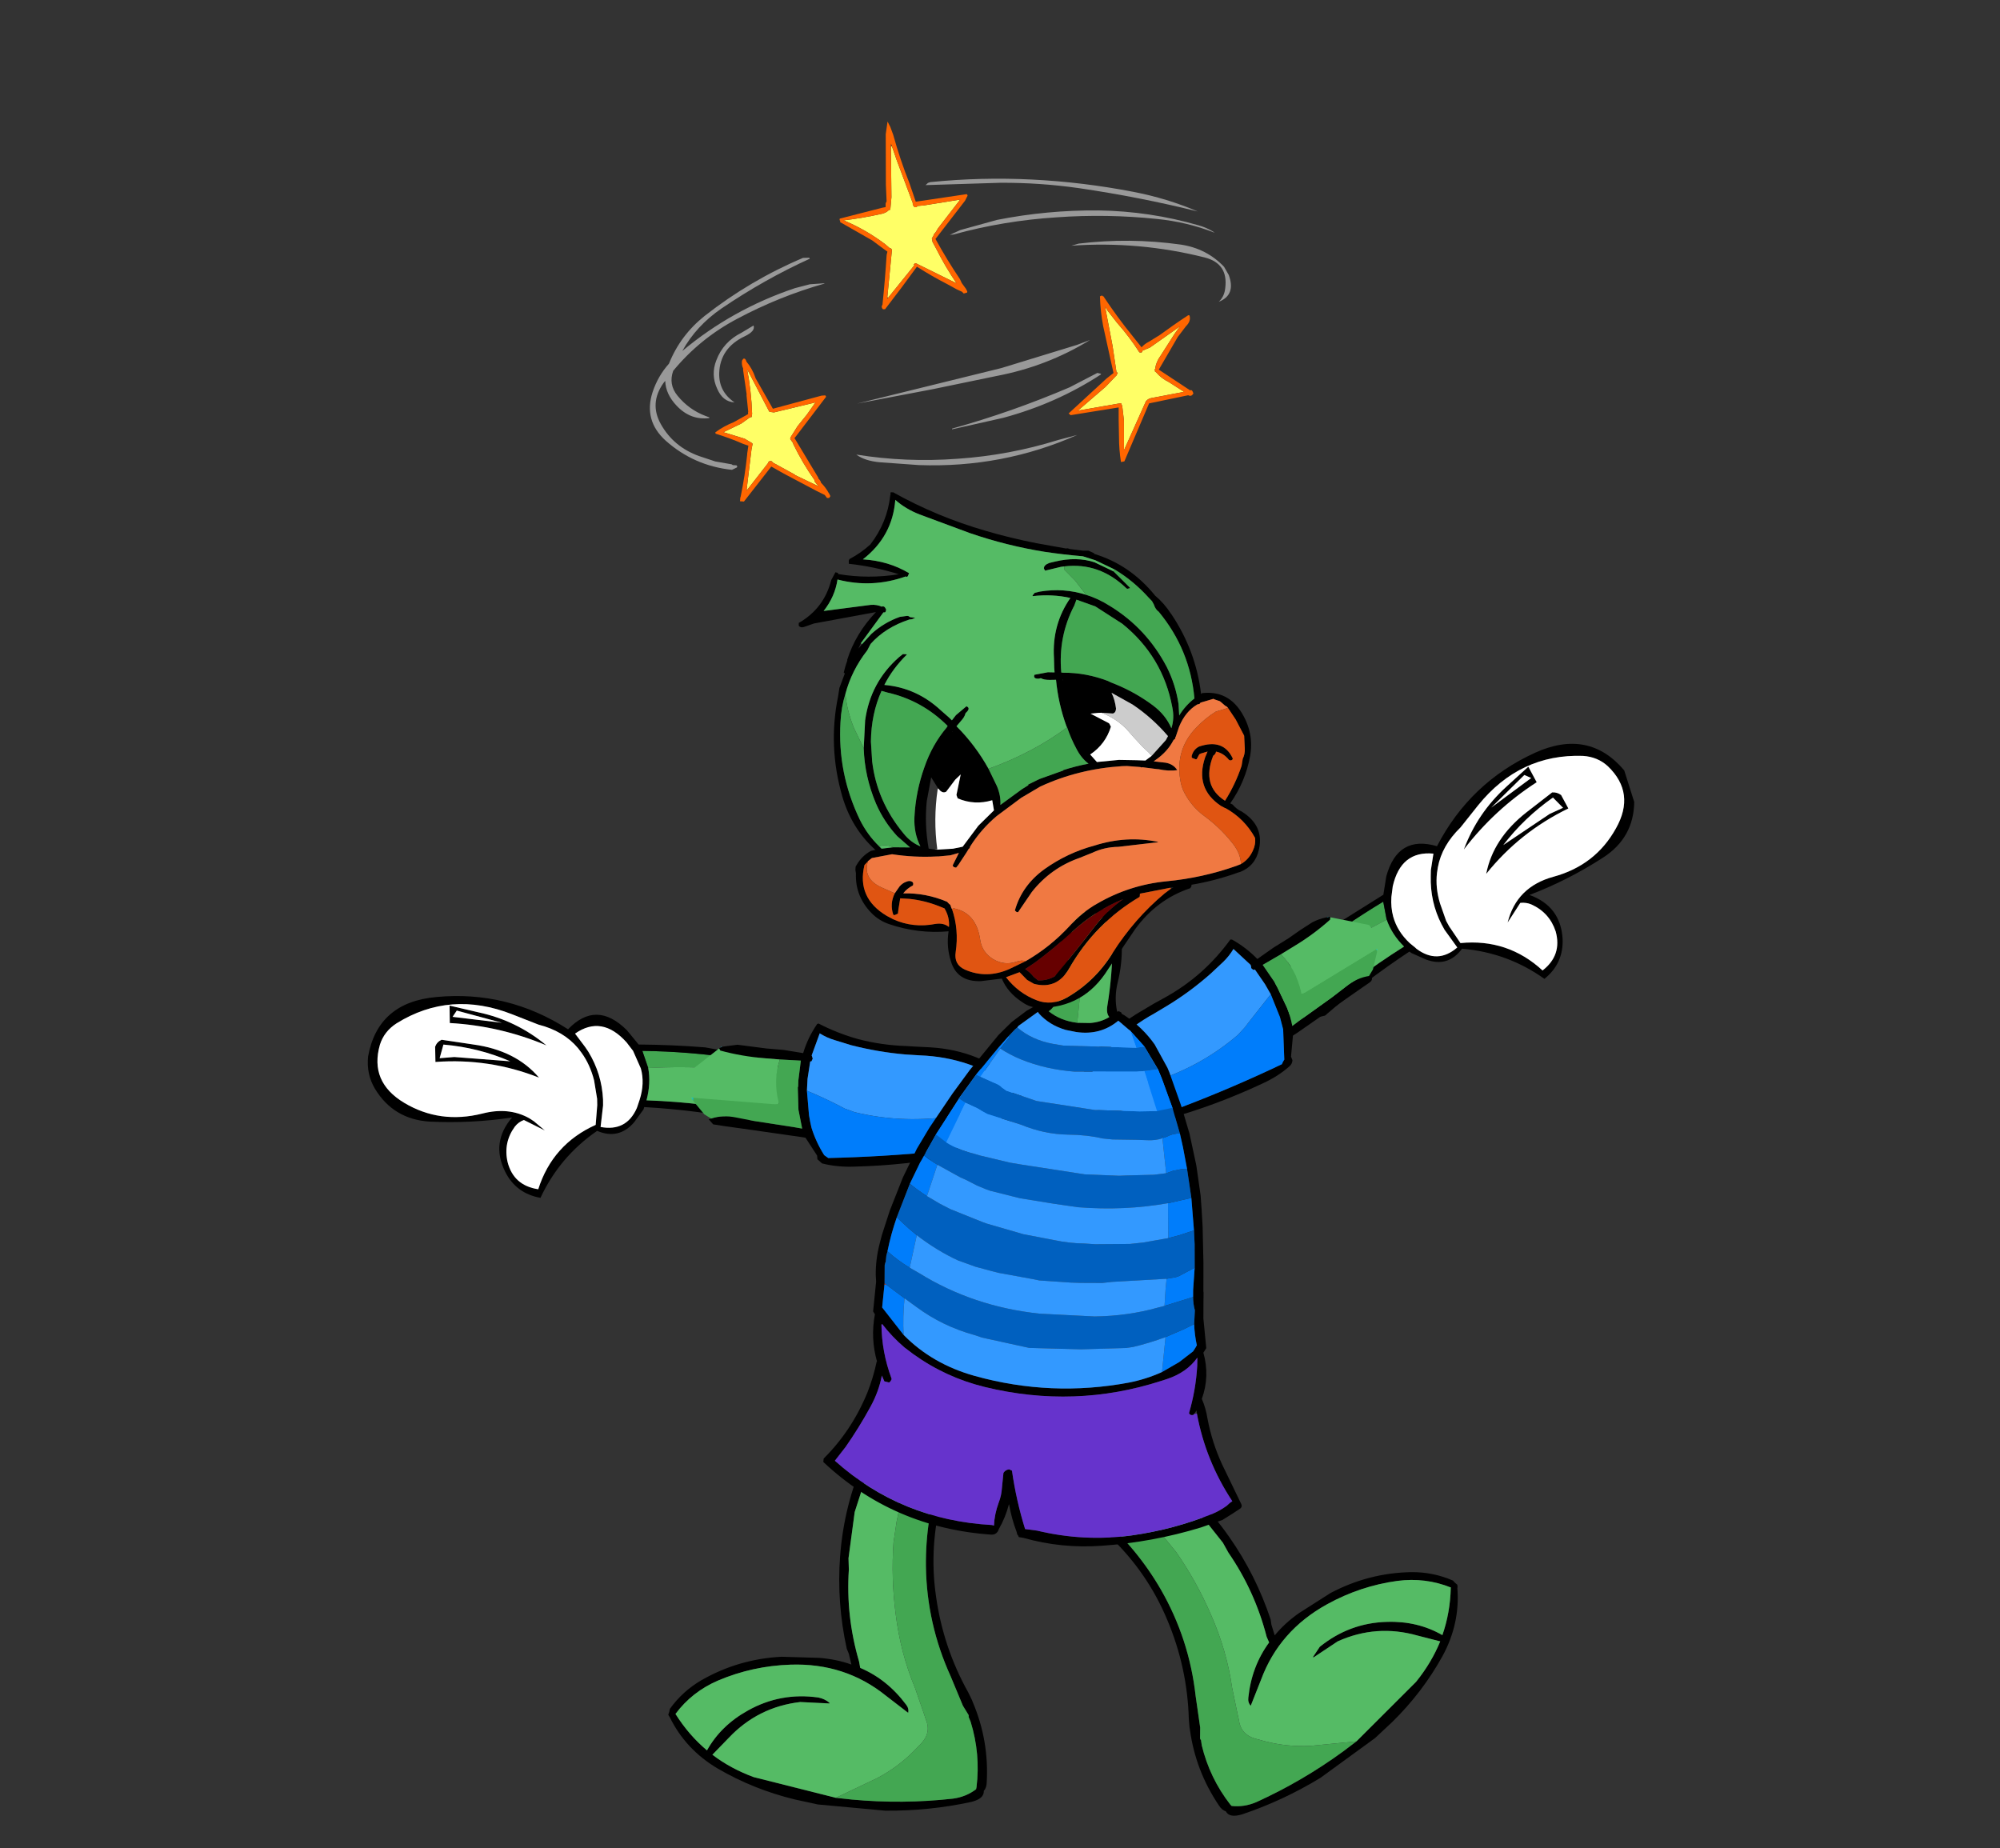 <?xml version="1.0" encoding="UTF-8" standalone="no"?>
<svg xmlns:xlink="http://www.w3.org/1999/xlink" height="136.3px" width="147.5px" xmlns="http://www.w3.org/2000/svg">
  <rect width="100%" height="100%" fill="#333333" stroke="none"/>
  <g transform="matrix(1.0, 0.0, 0.0, 1.0, 93.2, 129.25)">
    <use height="58.15" transform="matrix(0.145, 0.483, -0.483, 0.145, -39.097, -62.481)" width="32.85" xlink:href="#sprite0"/>
    <use height="38.9" transform="matrix(0.314, 0.394, -0.394, 0.314, -27.969, -61.679)" width="35.6" xlink:href="#sprite1"/>
    <use height="59.65" transform="matrix(-0.167, -0.476, 0.476, -0.167, 2.494, -50.671)" width="31.7" xlink:href="#sprite2"/>
    <use height="42.05" transform="matrix(0.038, -0.502, 0.502, 0.038, -13.807, -46.761)" width="32.25" xlink:href="#sprite3"/>
    <use height="60.15" transform="matrix(0.496, 0.108, -0.108, 0.496, -38.296, -28.598)" width="47.35" xlink:href="#sprite4"/>
    <use height="60.15" transform="matrix(0.37, -0.346, 0.346, 0.37, -21.243, -15.242)" width="47.35" xlink:href="#sprite5"/>
    <use height="93.25" transform="matrix(0.505, 0.051, -0.051, 0.505, -28.186, -64.204)" width="61.2" xlink:href="#sprite6"/>
    <use height="78.85" transform="matrix(0.49, -0.118, 0.118, 0.49, -36.482, -90.79)" width="61.15" xlink:href="#sprite7"/>
    <use height="56.55" transform="matrix(0.499, -0.095, 0.095, 0.499, -48.602, -116.315)" width="89.0" xlink:href="#sprite8"/>
  </g>
  <defs>
    <g id="sprite0" transform="matrix(1.0, 0.0, 0.0, 1.0, 16.45, 29.05)">
      <use height="58.15" transform="matrix(1.0, 0.0, 0.0, 1.0, -16.45, -29.05)" width="32.85" xlink:href="#shape0"/>
    </g>
    <g id="shape0" transform="matrix(1.0, 0.0, 0.0, 1.0, 16.45, 29.05)">
      <path d="M7.2 -27.5 L9.05 -29.05 9.65 -28.9 Q5.1 -19.95 2.75 -10.25 L0.1 -10.15 Q2.15 -16.7 5.1 -22.95 L7.2 -27.5" fill="#43a752" fill-rule="evenodd" stroke="none"/>
      <path d="M14.25 -24.55 L14.35 -24.2 14.35 -22.2 Q10.7 -15.35 8.05 -8.05 L8.35 -7.85 9.75 -6.0 Q11.6 -3.1 9.4 -0.45 11.45 5.9 16.4 10.3 14.75 13.55 11.25 14.15 6.55 14.95 3.95 10.9 3.1 16.85 1.05 22.65 -0.8 27.6 -5.85 28.9 -8.25 29.5 -10.65 28.5 -17.85 24.85 -16.1 16.4 -14.05 6.2 -6.05 -0.65 -9.0 -5.85 -3.45 -8.85 L-0.95 -9.9 Q0.5 -14.6 2.25 -19.1 L3.25 -21.05 Q4.7 -25.05 7.2 -27.5 L5.1 -22.95 Q2.15 -16.7 0.1 -10.15 L2.75 -10.25 Q5.0 -10.0 7.2 -8.65 10.0 -16.95 14.25 -24.55 M-0.3 -8.85 L-1.35 -8.45 -1.75 -8.3 Q-6.65 -6.0 -5.15 -1.45 L-2.85 -2.3 -2.05 -2.55 Q1.6 -3.5 5.25 -2.6 L6.1 -2.35 9.0 -1.1 Q10.75 -4.5 7.9 -6.95 L7.7 -7.1 6.85 -7.7 Q4.75 -9.15 2.5 -9.2 L-0.3 -8.85 M10.0 13.4 Q13.55 13.55 15.1 10.25 9.4 6.35 8.5 -0.5 L5.8 -1.55 4.9 -1.8 2.2 -2.15 Q-0.2 -2.25 -2.2 -1.55 L-3.0 -1.25 Q-6.0 0.05 -7.95 3.3 L-10.5 6.55 Q-16.5 14.2 -14.1 23.1 -13.5 25.2 -11.8 26.35 -7.05 29.4 -2.65 25.4 1.85 21.3 2.15 14.9 2.3 10.95 4.75 8.55 L5.4 8.0 7.15 6.85 4.8 9.35 Q4.85 10.2 5.35 10.9 7.1 13.2 10.0 13.4 M-13.35 14.15 L-12.65 15.0 -9.75 8.35 -13.35 14.15 M-11.9 15.65 L-14.35 14.95 -12.2 11.2 Q-9.45 6.2 -4.7 3.05 -9.4 8.75 -11.9 15.65 M-7.05 19.3 L-9.2 18.7 Q-9.8 18.25 -9.9 17.5 L-7.9 13.25 Q-5.3 7.55 -0.5 5.45 -5.35 11.6 -7.05 19.3 M-6.95 16.45 L-4.0 8.8 Q-7.25 12.65 -9.15 17.45 L-7.4 18.55 -6.95 16.45" fill="#000000" fill-rule="evenodd" stroke="none"/>
      <path d="M9.65 -28.9 L10.0 -28.8 12.25 -28.25 Q13.7 -26.65 14.25 -24.55 10.0 -16.95 7.2 -8.65 5.0 -10.0 2.75 -10.25 5.1 -19.95 9.65 -28.9" fill="#55bb65" fill-rule="evenodd" stroke="none"/>
      <path d="M10.0 13.4 Q7.1 13.2 5.35 10.9 4.85 10.2 4.8 9.35 L7.15 6.85 5.4 8.0 4.75 8.55 Q2.3 10.95 2.15 14.9 1.85 21.3 -2.65 25.4 -7.05 29.4 -11.8 26.35 -13.5 25.2 -14.1 23.1 -16.5 14.2 -10.5 6.55 L-7.95 3.3 Q-6.0 0.05 -3.0 -1.25 L-2.2 -1.55 Q-0.2 -2.25 2.2 -2.15 L4.9 -1.8 5.8 -1.55 8.5 -0.5 Q9.4 6.35 15.1 10.25 13.55 13.55 10.0 13.4 M-0.3 -8.85 L2.5 -9.2 Q4.75 -9.15 6.85 -7.7 L7.7 -7.1 7.9 -6.95 Q10.75 -4.5 9.0 -1.1 L6.1 -2.35 5.25 -2.6 Q1.6 -3.5 -2.05 -2.55 L-2.85 -2.3 -5.15 -1.45 Q-6.65 -6.0 -1.75 -8.3 L-1.35 -8.45 -0.3 -8.85 M-6.95 16.45 L-7.4 18.55 -9.15 17.45 Q-7.25 12.65 -4.0 8.8 L-6.95 16.45 M-7.05 19.3 Q-5.35 11.6 -0.5 5.45 -5.3 7.55 -7.9 13.25 L-9.9 17.5 Q-9.8 18.25 -9.2 18.7 L-7.05 19.3 M-11.9 15.65 Q-9.4 8.75 -4.7 3.05 -9.45 6.2 -12.2 11.2 L-14.35 14.95 -11.9 15.65 M-13.35 14.15 L-9.75 8.35 -12.65 15.0 -13.35 14.15" fill="#ffffff" fill-rule="evenodd" stroke="none"/>
    </g>
    <g id="sprite1" transform="matrix(1.0, 0.0, 0.0, 1.0, 17.8, 19.45)">
      <use height="38.9" transform="matrix(1.0, 0.0, 0.0, 1.0, -17.8, -19.45)" width="35.6" xlink:href="#shape1"/>
    </g>
    <g id="shape1" transform="matrix(1.0, 0.0, 0.0, 1.0, 17.8, 19.45)">
      <path d="M-17.65 11.0 L-16.5 9.1 -15.0 7.65 -13.45 6.15 -11.7 4.3 -9.55 2.35 Q-10.9 0.4 -11.6 -1.9 L-11.55 -2.1 Q-8.65 -3.4 -6.1 -5.25 -3.3 -7.35 -0.95 -10.1 L-0.05 -11.1 1.45 -12.8 Q6.2 -18.05 13.0 -19.4 L13.25 -19.4 13.3 -19.4 13.6 -19.45 15.1 -18.95 15.2 -18.85 16.05 -17.65 Q19.45 -12.15 16.15 -5.85 12.7 0.8 8.15 6.8 6.65 8.85 4.8 10.25 L3.9 10.4 3.45 10.1 0.35 9.8 -0.25 10.35 -6.3 16.05 -8.35 18.0 -9.6 19.15 -10.6 19.2 -10.45 18.85 Q-9.85 17.2 -8.3 15.9 L-6.3 14.2 -1.85 10.1 -1.0 9.35 -3.5 8.05 -6.1 6.1 -6.2 5.95 -6.85 5.4 -8.9 3.3 -10.95 5.6 -12.45 7.2 Q-14.8 9.7 -17.4 11.6 L-17.75 11.55 -17.75 11.35 -17.65 11.0 M15.4 -16.55 Q14.65 -17.8 13.35 -18.45 6.25 -16.5 1.35 -10.8 L-0.05 -9.25 Q-2.85 -6.3 -6.1 -3.85 L-8.15 -2.45 Q-9.15 -1.75 -10.3 -1.35 L-8.5 1.6 -8.45 1.6 -8.2 1.7 -8.05 1.75 -7.95 1.95 -7.85 2.15 -7.95 2.3 -6.2 4.2 -4.9 5.35 -1.9 7.35 Q-1.1 7.8 -0.25 8.2 1.8 9.0 4.05 9.25 L4.75 9.05 Q9.5 2.8 13.8 -3.8 17.1 -9.0 16.0 -14.85 L15.4 -16.55" fill="#000000" fill-rule="evenodd" stroke="none"/>
      <path d="M-4.9 5.35 L-6.2 4.2 -7.95 2.3 -7.85 2.15 -7.95 1.95 -8.05 1.75 -8.2 1.7 -8.45 1.6 -8.5 1.6 -10.3 -1.35 Q-9.15 -1.75 -8.15 -2.45 L-6.1 -3.85 Q-2.85 -6.3 -0.05 -9.25 L1.35 -10.8 Q6.25 -16.5 13.35 -18.45 14.65 -17.8 15.4 -16.55 L12.35 -11.0 10.85 -8.25 Q7.25 -2.3 1.9 1.85 L0.6 2.65 -0.2 3.0 Q-2.65 4.1 -4.9 5.35" fill="#3399ff" fill-rule="evenodd" stroke="none"/>
      <path d="M-14.7 19.2 Q-16.6 18.9 -17.8 17.35 L-17.75 11.55 -17.4 11.6 Q-14.8 9.7 -12.45 7.2 L-10.95 5.6 Q-9.2 8.25 -6.25 9.6 L-6.15 9.7 Q-5.8 9.65 -6.25 10.2 L-6.5 10.5 -14.45 19.0 -14.55 19.1 -14.7 19.2" fill="#55bb65" fill-rule="evenodd" stroke="none"/>
      <path d="M-10.45 18.85 L-11.55 19.25 -14.15 19.3 -14.45 19.0 -6.5 10.5 -6.25 10.2 Q-5.8 9.65 -6.15 9.7 L-6.25 9.6 Q-9.2 8.25 -10.95 5.6 L-8.9 3.3 -6.85 5.4 -6.2 5.95 -6.1 6.1 -3.5 8.05 -1.0 9.35 -1.85 10.1 -6.3 14.2 -8.3 15.9 Q-9.85 17.2 -10.45 18.85" fill="#43a752" fill-rule="evenodd" stroke="none"/>
      <path d="M-4.9 5.35 Q-2.65 4.1 -0.2 3.0 L0.6 2.65 1.9 1.85 Q7.25 -2.3 10.85 -8.25 L12.35 -11.0 15.4 -16.55 16.0 -14.85 Q17.1 -9.0 13.8 -3.8 9.5 2.8 4.75 9.05 L4.05 9.25 Q1.8 9.0 -0.25 8.2 -1.1 7.8 -1.9 7.35 L-4.9 5.35" fill="#007dfb" fill-rule="evenodd" stroke="none"/>
      <path d="M-14.15 19.3 L-14.4 19.25 -14.55 19.1 -14.45 19.0 -14.15 19.3" fill="#0db5c8" fill-rule="evenodd" stroke="none"/>
      <path d="M-14.4 19.25 L-14.6 19.2 -14.7 19.2 -14.55 19.1 -14.4 19.25 M-17.75 11.35 L-17.75 11.2 -17.65 11.0 -17.75 11.35" fill="#0ecfe4" fill-rule="evenodd" stroke="none"/>
    </g>
    <g id="sprite2" transform="matrix(1.0, 0.0, 0.0, 1.0, 15.85, 29.85)">
      <use height="59.65" transform="matrix(1.0, 0.0, 0.0, 1.0, -15.85, -29.85)" width="31.7" xlink:href="#shape2"/>
    </g>
    <g id="shape2" transform="matrix(1.0, 0.0, 0.0, 1.0, 15.85, 29.85)">
      <path d="M-4.9 -29.8 L-4.25 -29.85 -2.6 -28.15 -1.0 -23.4 Q1.2 -16.85 2.6 -10.1 L-0.05 -10.5 Q-1.4 -20.4 -4.9 -29.8" fill="#43a752" fill-rule="evenodd" stroke="none"/>
      <path d="M-2.6 -28.15 Q-0.35 -25.4 0.65 -21.3 0.9 -20.1 1.4 -19.25 L3.55 -9.75 5.95 -8.45 Q11.15 -4.85 7.65 0.0 14.85 7.65 15.8 18.05 16.55 26.65 9.05 29.5 L4.2 29.35 Q-0.7 27.55 -1.95 22.4 -3.4 16.4 -3.55 10.4 -6.6 14.15 -11.2 12.85 -14.65 11.8 -15.85 8.4 -10.45 4.6 -7.7 -1.5 -9.65 -4.35 -7.45 -7.0 L-5.85 -8.7 -5.55 -8.9 Q-7.45 -16.45 -10.3 -23.65 L-10.05 -25.65 -9.9 -26.0 Q-6.55 -17.95 -4.6 -9.4 -2.35 -10.5 -0.05 -10.5 L2.6 -10.1 Q1.2 -16.85 -1.0 -23.4 L-2.6 -28.15 M0.05 -9.45 Q-2.2 -9.6 -4.4 -8.45 L-5.3 -7.9 -5.5 -7.8 Q-8.7 -5.65 -7.3 -2.1 L-4.25 -3.0 -3.35 -3.15 Q0.3 -3.65 3.85 -2.3 L4.65 -2.0 6.8 -0.85 Q8.8 -5.2 4.25 -8.05 L3.85 -8.25 2.85 -8.75 Q1.45 -9.35 0.05 -9.45 M-4.0 -2.2 L-6.85 -1.45 Q-8.5 5.3 -14.6 8.55 -13.45 12.0 -9.85 12.25 -6.95 12.3 -4.95 10.2 -4.4 9.6 -4.2 8.75 L-6.3 6.05 Q-1.8 9.0 -2.2 14.6 -2.65 20.95 1.45 25.55 5.35 30.0 10.4 27.45 12.2 26.5 13.05 24.5 16.4 15.9 11.3 7.65 L9.1 4.15 Q7.5 0.7 4.7 -0.9 L3.95 -1.3 Q2.0 -2.25 -0.4 -2.35 L-3.1 -2.35 -4.0 -2.2 M12.5 12.45 L14.2 16.45 11.65 16.85 Q9.95 9.75 5.9 3.55 10.25 7.15 12.5 12.45 M6.85 19.25 L8.75 18.35 Q7.35 13.4 4.6 9.2 L6.65 17.1 6.85 19.25 M13.25 15.5 L10.35 9.35 12.5 16.3 13.25 15.5 M8.7 19.6 L6.5 19.95 Q5.6 12.1 1.45 5.45 6.0 8.1 8.0 14.0 L9.5 18.5 Q9.3 19.2 8.7 19.6" fill="#000000" fill-rule="evenodd" stroke="none"/>
      <path d="M-9.9 -26.0 Q-9.15 -28.0 -7.5 -29.45 L-5.2 -29.75 -4.9 -29.8 Q-1.4 -20.4 -0.05 -10.5 -2.35 -10.5 -4.6 -9.4 -6.55 -17.95 -9.9 -26.0" fill="#55bb65" fill-rule="evenodd" stroke="none"/>
      <path d="M8.7 19.6 Q9.3 19.2 9.5 18.5 L8.0 14.0 Q6.0 8.1 1.45 5.45 5.6 12.1 6.5 19.95 L8.7 19.6 M13.25 15.5 L12.5 16.3 10.35 9.35 13.25 15.5 M6.85 19.25 L6.65 17.1 4.6 9.2 Q7.35 13.4 8.75 18.35 L6.85 19.25 M12.5 12.45 Q10.25 7.15 5.9 3.55 9.95 9.75 11.65 16.85 L14.2 16.45 12.5 12.45 M-4.0 -2.2 L-3.1 -2.35 -0.4 -2.35 Q2.0 -2.25 3.95 -1.3 L4.7 -0.9 Q7.5 0.7 9.1 4.15 L11.3 7.65 Q16.4 15.9 13.05 24.5 12.2 26.5 10.4 27.45 5.35 30.0 1.45 25.55 -2.65 20.95 -2.2 14.6 -1.8 9.0 -6.3 6.05 L-4.2 8.75 Q-4.4 9.6 -4.95 10.2 -6.95 12.3 -9.85 12.25 -13.45 12.0 -14.6 8.55 -8.5 5.3 -6.85 -1.45 L-4.0 -2.2 M0.05 -9.45 Q1.45 -9.35 2.85 -8.75 L3.85 -8.25 4.25 -8.05 Q8.8 -5.2 6.8 -0.85 L4.65 -2.0 3.85 -2.3 Q0.3 -3.65 -3.35 -3.15 L-4.25 -3.0 -7.3 -2.1 Q-8.7 -5.65 -5.5 -7.8 L-5.3 -7.9 -4.4 -8.45 Q-2.2 -9.6 0.05 -9.45" fill="#ffffff" fill-rule="evenodd" stroke="none"/>
    </g>
    <g id="sprite3" transform="matrix(1.0, 0.0, 0.0, 1.0, 16.1, 21.0)">
      <use height="42.05" transform="matrix(1.0, 0.0, 0.0, 1.0, -16.1, -21.0)" width="32.25" xlink:href="#shape3"/>
    </g>
    <g id="shape3" transform="matrix(1.0, 0.0, 0.0, 1.0, 16.1, 21.0)">
      <path d="M7.95 20.15 L8.0 20.45 Q7.45 20.85 7.0 20.3 L5.95 19.0 4.15 16.8 -1.1 10.35 -1.6 9.7 -4.7 9.65 -5.2 9.9 Q-5.75 9.9 -6.1 9.55 -7.75 7.95 -8.95 5.75 -12.65 -0.8 -15.2 -7.85 -17.65 -14.55 -13.55 -19.55 L-12.6 -20.6 -12.4 -20.65 -10.85 -21.0 -10.6 -20.9 -10.55 -20.9 -10.3 -20.85 Q-3.75 -18.65 0.25 -12.8 L1.55 -10.95 2.3 -9.8 Q4.25 -6.75 6.75 -4.35 9.0 -2.2 11.75 -0.5 L11.75 -0.25 Q10.75 1.9 9.2 3.65 L11.05 5.9 12.55 7.95 13.9 9.6 15.15 11.25 Q15.75 12.2 16.05 13.3 L16.15 13.65 16.1 13.85 15.75 13.85 Q13.4 11.6 11.45 8.85 L10.15 7.05 8.4 4.5 6.1 6.35 5.4 6.8 5.25 6.9 2.45 8.5 Q1.15 9.15 -0.2 9.5 L0.55 10.35 4.4 14.95 6.15 16.9 Q7.55 18.4 7.95 20.15 M-13.05 -18.35 L-13.85 -16.75 Q-15.8 -11.15 -13.15 -5.5 -9.8 1.6 -5.9 8.4 -5.55 8.5 -5.2 8.7 L-0.8 8.2 0.95 7.6 4.2 6.0 5.6 5.05 7.65 3.4 7.55 3.25 7.65 3.05 7.8 2.85 7.95 2.85 8.2 2.75 8.25 2.75 10.4 0.05 Q9.3 -0.5 8.4 -1.3 L6.6 -2.95 Q3.65 -5.8 1.3 -9.1 L0.1 -10.8 Q-4.0 -17.1 -10.75 -19.95 -12.2 -19.5 -13.05 -18.35" fill="#000000" fill-rule="evenodd" stroke="none"/>
      <path d="M-13.05 -18.35 Q-12.2 -19.5 -10.75 -19.95 -4.0 -17.1 0.1 -10.8 L1.3 -9.1 Q3.65 -5.8 6.6 -2.95 L8.4 -1.3 Q9.3 -0.5 10.4 0.05 L8.25 2.75 8.2 2.75 7.95 2.85 7.8 2.85 7.65 3.05 7.55 3.25 7.65 3.4 5.6 5.05 4.2 6.0 -0.2 3.05 -0.9 2.6 -2.1 1.65 Q-6.9 -3.15 -9.6 -9.55 L-10.75 -12.45 -13.05 -18.35" fill="#3399ff" fill-rule="evenodd" stroke="none"/>
      <path d="M4.2 6.0 L0.95 7.6 -0.8 8.2 -5.2 8.7 Q-5.55 8.5 -5.9 8.4 -9.8 1.6 -13.15 -5.5 -15.8 -11.15 -13.85 -16.75 L-13.05 -18.35 -10.75 -12.45 -9.6 -9.55 Q-6.9 -3.15 -2.1 1.65 L-0.9 2.6 -0.2 3.05 4.2 6.0" fill="#007dfb" fill-rule="evenodd" stroke="none"/>
      <path d="M7.95 20.15 Q7.55 18.4 6.15 16.9 L4.4 14.95 0.55 10.35 -0.2 9.5 Q1.15 9.15 2.45 8.5 L5.25 6.9 5.4 6.8 6.1 6.35 8.4 4.5 10.15 7.05 Q8.05 9.45 4.95 10.4 L4.85 10.45 Q4.45 10.35 4.85 11.0 L5.1 11.35 11.95 20.9 11.75 21.05 11.5 21.05 8.95 20.65 7.95 20.15" fill="#43a752" fill-rule="evenodd" stroke="none"/>
      <path d="M10.15 7.05 L11.45 8.85 Q13.4 11.6 15.75 13.85 L16.1 13.85 15.4 19.6 Q13.95 20.95 12.05 21.05 L11.95 21.05 11.95 20.9 5.1 11.35 4.85 11.0 Q4.45 10.35 4.85 10.45 L4.95 10.4 Q8.05 9.45 10.15 7.05" fill="#55bb65" fill-rule="evenodd" stroke="none"/>
      <path d="M16.15 13.65 L16.05 13.3 16.15 13.5 16.15 13.65 M11.75 21.05 L11.95 20.9 11.95 21.05 11.75 21.05" fill="#0ecfe4" fill-rule="evenodd" stroke="none"/>
    </g>
    <g id="sprite4" transform="matrix(1.0, 0.0, 0.0, 1.0, 23.7, 30.1)">
      <use height="60.15" transform="matrix(1.0, 0.0, 0.0, 1.0, -23.7, -30.1)" width="47.35" xlink:href="#shape4"/>
    </g>
    <g id="shape4" transform="matrix(1.0, 0.0, 0.0, 1.0, 23.7, 30.1)">
      <path d="M5.25 -28.3 L2.15 -28.45 Q1.75 -28.25 1.4 -28.15 -2.15 -24.5 -2.85 -19.25 L-3.5 -12.6 -2.95 -5.85 -2.55 -4.25 Q-1.55 2.45 1.75 8.5 L2.1 9.35 Q6.3 10.15 9.75 13.15 10.3 13.6 10.3 14.25 L6.6 12.5 Q-0.2 9.1 -7.9 11.05 -13.25 12.4 -17.7 15.55 -21.05 17.95 -22.7 21.6 -20.15 24.2 -17.1 25.8 -15.9 21.85 -12.55 18.9 -8.45 15.25 -2.9 14.85 -1.95 14.85 -1.2 15.25 L-1.15 15.35 -5.35 16.05 Q-11.2 18.05 -14.4 23.35 L-16.2 26.25 Q-13.2 27.65 -9.65 28.15 L2.65 28.55 5.0 28.3 Q12.35 27.4 19.3 25.05 21.1 24.4 22.3 23.0 L22.3 22.9 22.3 22.7 Q21.85 17.85 19.45 13.6 L19.0 12.95 19.0 12.85 18.95 12.7 17.85 11.55 15.2 7.75 Q10.2 1.05 8.3 -7.05 6.75 -13.75 7.45 -20.8 7.8 -24.5 5.95 -27.45 L5.25 -28.3 M5.8 -29.3 Q7.95 -28.05 8.25 -25.0 8.65 -21.35 8.45 -17.6 8.05 -10.1 10.65 -3.15 13.25 3.9 18.2 9.5 L18.95 10.45 19.15 10.75 Q22.65 15.7 23.6 21.7 23.75 22.45 23.45 23.0 23.75 24.1 22.0 24.95 16.3 27.55 10.05 28.85 L0.3 30.05 -3.15 30.05 Q-9.3 29.9 -15.0 28.05 -20.15 26.35 -23.4 22.25 L-23.65 22.0 -23.7 21.9 -23.65 21.5 -23.65 21.25 -23.65 21.05 Q-22.4 18.15 -20.05 16.0 -15.45 11.85 -9.4 10.2 L-4.05 9.2 Q-1.55 8.85 0.75 9.15 L0.05 7.7 -0.4 7.05 Q-3.25 0.85 -4.2 -5.85 -5.25 -13.25 -3.75 -20.55 -2.95 -24.45 -0.65 -27.7 0.35 -29.1 1.85 -29.65 L2.05 -29.6 2.95 -29.9 3.6 -30.1 Q4.85 -29.9 5.8 -29.3" fill="#000000" fill-rule="evenodd" stroke="none"/>
      <path d="M2.65 28.55 L-9.65 28.15 Q-13.2 27.65 -16.2 26.25 L-14.4 23.35 Q-11.2 18.05 -5.35 16.05 L-1.15 15.35 -1.2 15.25 Q-1.95 14.85 -2.9 14.85 -8.45 15.25 -12.55 18.9 -15.9 21.85 -17.1 25.8 -20.15 24.2 -22.7 21.6 -21.05 17.95 -17.7 15.55 -13.25 12.4 -7.9 11.05 -0.2 9.1 6.6 12.5 L10.3 14.25 Q10.3 13.6 9.75 13.15 6.3 10.15 2.1 9.35 L1.75 8.5 Q-1.55 2.45 -2.55 -4.25 L-2.95 -5.85 -3.5 -12.6 -2.85 -19.25 Q-2.15 -24.5 1.4 -28.15 1.75 -28.25 2.15 -28.45 L5.25 -28.3 Q2.5 -22.8 2.7 -16.5 L2.75 -12.5 2.95 -9.5 Q3.7 -4.35 5.45 0.55 7.35 6.0 10.5 10.5 L12.6 13.95 12.95 14.55 Q14.2 16.25 13.15 18.1 L12.35 19.4 Q10.55 22.25 7.95 24.45 L2.65 28.55" fill="#55bb65" fill-rule="evenodd" stroke="none"/>
      <path d="M5.25 -28.3 L5.95 -27.45 Q7.8 -24.5 7.45 -20.8 6.75 -13.75 8.3 -7.05 10.2 1.05 15.2 7.75 L17.85 11.55 18.95 12.7 19.0 12.85 19.0 12.95 19.45 13.6 Q21.85 17.85 22.3 22.7 L22.3 22.9 22.3 23.0 Q21.1 24.4 19.3 25.05 12.35 27.4 5.0 28.3 L2.65 28.55 7.95 24.45 Q10.55 22.25 12.35 19.4 L13.15 18.1 Q14.2 16.25 12.95 14.55 L12.6 13.95 10.5 10.5 Q7.35 6.0 5.45 0.55 3.7 -4.35 2.95 -9.5 L2.75 -12.5 2.7 -16.5 Q2.5 -22.8 5.25 -28.3" fill="#43a752" fill-rule="evenodd" stroke="none"/>
    </g>
    <g id="sprite5" transform="matrix(1.0, 0.0, 0.0, 1.0, 23.7, 30.1)">
      <use height="60.15" transform="matrix(1.0, 0.0, 0.0, 1.0, -23.7, -30.1)" width="47.35" xlink:href="#shape5"/>
    </g>
    <g id="shape5" transform="matrix(1.0, 0.0, 0.0, 1.0, 23.7, 30.1)">
      <path d="M3.7 -20.55 Q5.2 -13.25 4.15 -5.85 3.2 0.85 0.35 7.05 L-0.1 7.7 -0.8 9.15 Q1.5 8.85 4.0 9.2 L9.35 10.2 Q15.4 11.85 20.0 16.0 22.35 18.15 23.6 21.05 L23.6 21.25 23.6 21.5 23.65 21.9 23.6 22.0 23.4 22.25 23.35 22.25 Q20.1 26.35 14.95 28.05 9.25 29.9 3.1 30.05 L-0.35 30.05 -10.1 28.85 Q-16.35 27.55 -22.05 24.95 -23.8 24.1 -23.5 23.0 -23.8 22.45 -23.65 21.7 -22.7 15.7 -19.2 10.75 L-19.0 10.45 -18.25 9.5 Q-13.3 3.9 -10.7 -3.15 -8.1 -10.1 -8.5 -17.6 -8.7 -21.35 -8.3 -25.0 -8.0 -28.05 -5.85 -29.3 -4.9 -29.9 -3.65 -30.1 L-3.0 -29.9 -2.05 -29.6 -1.9 -29.65 Q-0.4 -29.1 0.6 -27.7 2.9 -24.45 3.7 -20.55 M-2.65 28.55 L9.6 28.15 Q13.15 27.65 16.2 26.25 L14.35 23.35 Q11.15 18.05 5.3 16.05 L1.1 15.35 1.15 15.25 2.85 14.85 Q8.4 15.25 12.5 18.9 15.85 21.85 17.05 25.8 20.1 24.2 22.65 21.6 L22.7 21.6 Q21.0 17.95 17.65 15.55 13.2 12.4 7.85 11.05 0.15 9.1 -6.65 12.5 L-10.35 14.25 Q-10.35 13.6 -9.8 13.15 -6.35 10.15 -2.1 9.35 L-1.8 8.5 Q1.5 2.45 2.5 -4.25 L2.9 -5.85 3.45 -12.6 2.8 -19.25 Q2.1 -24.5 -1.45 -28.15 L-2.2 -28.45 -5.3 -28.3 -6.0 -27.45 Q-7.85 -24.5 -7.5 -20.8 -6.8 -13.75 -8.35 -7.05 -10.25 1.05 -15.25 7.75 L-17.9 11.55 -19.0 12.7 -19.05 12.85 -19.05 12.95 -19.5 13.6 Q-21.9 17.85 -22.35 22.7 L-22.35 22.9 -22.35 23.0 Q-21.15 24.4 -19.35 25.05 -12.4 27.4 -5.05 28.3 L-2.65 28.55" fill="#000000" fill-rule="evenodd" stroke="none"/>
      <path d="M-5.3 -28.3 L-2.2 -28.45 -1.45 -28.15 Q2.1 -24.5 2.8 -19.25 L3.45 -12.6 2.9 -5.85 2.5 -4.25 Q1.5 2.45 -1.8 8.5 L-2.1 9.35 Q-6.35 10.15 -9.8 13.15 -10.35 13.6 -10.35 14.25 L-6.65 12.5 Q0.15 9.1 7.85 11.05 13.2 12.4 17.65 15.55 21.0 17.95 22.7 21.6 L22.65 21.6 Q20.1 24.2 17.05 25.8 15.85 21.85 12.5 18.9 8.4 15.25 2.85 14.85 L1.15 15.25 1.1 15.35 5.3 16.05 Q11.15 18.05 14.35 23.35 L16.2 26.25 Q13.15 27.65 9.6 28.15 L-2.65 28.55 -8.0 24.45 Q-10.6 22.25 -12.4 19.4 L-13.2 18.1 Q-14.25 16.25 -13.0 14.55 L-12.65 13.95 -10.55 10.5 Q-7.4 6.0 -5.5 0.55 -3.75 -4.35 -3.0 -9.5 L-2.8 -12.5 -2.75 -16.5 Q-2.55 -22.8 -5.3 -28.3" fill="#55bb65" fill-rule="evenodd" stroke="none"/>
      <path d="M-5.3 -28.3 Q-2.55 -22.8 -2.75 -16.5 L-2.8 -12.5 -3.0 -9.5 Q-3.75 -4.35 -5.5 0.55 -7.4 6.0 -10.55 10.5 L-12.65 13.95 -13.0 14.55 Q-14.25 16.25 -13.2 18.1 L-12.4 19.4 Q-10.6 22.25 -8.0 24.45 L-2.65 28.55 -5.05 28.3 Q-12.4 27.4 -19.35 25.05 -21.15 24.4 -22.35 23.0 L-22.35 22.9 -22.35 22.7 Q-21.9 17.85 -19.5 13.6 L-19.05 12.95 -19.05 12.85 -19.0 12.7 -17.9 11.55 -15.25 7.75 Q-10.25 1.05 -8.35 -7.05 -6.8 -13.75 -7.5 -20.8 -7.85 -24.5 -6.0 -27.45 L-5.3 -28.3" fill="#43a752" fill-rule="evenodd" stroke="none"/>
    </g>
    <g id="sprite6" transform="matrix(1.0, 0.0, 0.0, 1.0, 30.65, 46.65)">
      <use height="93.25" transform="matrix(1.0, 0.0, 0.0, 1.0, -30.65, -46.65)" width="61.2" xlink:href="#shape6"/>
    </g>
    <g id="shape6" transform="matrix(1.0, 0.0, 0.0, 1.0, 30.65, 46.65)">
      <path d="M-0.35 -46.6 Q4.45 -46.0 5.0 -41.05 5.35 -38.3 4.95 -35.55 4.65 -33.35 5.3 -31.35 L5.5 -31.4 5.5 -31.45 5.75 -31.35 5.9 -31.3 6.0 -31.1 6.45 -30.9 Q9.2 -29.45 11.2 -27.15 L13.4 -23.95 13.75 -23.3 15.85 -18.85 16.2 -18.05 17.55 -14.75 19.0 -10.25 20.05 -6.0 20.4 -4.0 20.8 -1.5 21.45 3.75 21.85 7.8 21.9 8.0 22.0 9.15 22.25 11.75 23.1 16.0 22.75 16.7 Q24.05 20.0 23.2 23.4 23.9 24.65 24.3 26.15 25.3 29.55 27.1 32.6 L30.45 38.05 Q30.65 38.4 30.35 38.7 L29.3 39.55 27.95 40.6 24.95 42.0 Q18.15 44.85 10.85 46.1 5.1 47.1 -0.55 46.1 L-1.25 46.05 -1.35 45.85 -1.5 45.7 -1.65 45.3 Q-2.55 43.5 -3.1 41.55 L-3.15 41.45 Q-3.45 43.4 -4.25 45.2 L-4.3 45.35 -4.3 45.4 Q-4.55 46.05 -5.25 46.1 -19.5 46.55 -30.6 38.05 L-30.6 37.85 -30.6 37.55 Q-26.95 33.1 -25.25 27.4 -24.6 25.1 -24.35 22.75 L-24.3 22.75 Q-25.6 19.5 -25.3 15.95 L-25.6 15.55 -25.6 11.2 -25.75 10.25 Q-26.0 8.0 -25.65 5.7 L-25.45 4.4 -24.75 1.15 -24.65 0.7 -23.25 -4.25 -21.65 -8.6 -20.15 -11.8 -20.1 -11.9 -17.3 -17.1 -15.15 -20.75 -12.3 -25.05 -11.5 -26.25 -9.8 -28.3 -7.8 -30.15 -5.75 -31.6 -5.35 -31.4 Q-3.3 -36.3 -3.9 -41.95 -4.3 -45.75 -0.65 -46.65 L-0.35 -46.6 M-0.55 -45.35 L-1.2 -45.25 -1.5 -45.0 -2.45 -44.0 -2.5 -43.9 Q-2.05 -37.8 -3.6 -32.1 -3.9 -30.95 -4.6 -30.4 -2.75 -29.2 -0.3 -29.15 L1.5 -29.3 Q3.05 -29.55 4.25 -30.45 3.75 -30.9 3.8 -32.0 4.1 -36.75 3.6 -41.45 3.45 -42.75 2.65 -43.8 L2.0 -44.65 Q0.85 -45.5 -0.55 -45.35 M-14.15 -20.2 L-16.3 -16.5 -16.3 -16.45 -19.1 -10.95 -20.5 -7.75 -21.0 -6.6 -22.15 -3.45 -23.55 1.6 Q-24.15 4.1 -24.4 6.65 L-24.5 7.3 -24.5 7.55 -24.5 8.1 -24.5 8.2 -24.6 8.35 -24.6 8.4 -24.6 8.7 -24.35 11.35 -24.35 11.5 -24.35 14.55 -24.35 14.85 -20.85 18.5 Q-16.3 22.3 -9.95 23.4 1.4 25.35 12.45 22.1 14.9 21.35 17.05 20.1 L19.4 18.4 21.25 16.65 21.6 15.95 21.6 15.9 21.7 15.75 Q21.2 14.2 21.0 12.7 L20.9 10.7 Q20.55 9.8 20.45 8.8 L20.35 7.75 20.25 4.55 19.9 1.15 19.6 -0.85 18.75 -5.5 17.7 -9.65 16.8 -12.7 16.15 -14.65 14.7 -18.25 12.8 -22.2 12.05 -23.6 9.75 -26.7 7.5 -28.75 6.2 -29.65 5.6 -30.05 Q3.25 -27.65 -0.3 -27.8 L-1.85 -27.95 Q-4.3 -28.4 -6.0 -29.95 L-6.15 -30.15 -8.75 -27.85 -8.9 -27.6 -9.2 -27.3 -10.05 -26.2 -11.3 -24.45 -14.15 -20.2 M22.3 25.7 L22.2 25.85 Q21.75 26.0 21.55 25.65 22.2 22.2 22.05 18.7 L21.95 17.5 Q20.65 19.8 17.85 21.05 L17.05 21.4 Q4.95 26.7 -8.35 24.85 -14.1 24.05 -19.15 21.15 L-20.55 20.3 Q-22.5 18.95 -24.1 17.25 L-24.2 17.35 Q-23.75 21.35 -21.95 25.0 L-21.95 25.15 -22.1 25.45 -22.25 25.6 -22.95 25.5 -23.4 24.7 Q-23.6 27.05 -24.6 29.4 -25.95 32.6 -27.6 35.55 L-28.95 37.7 Q-18.5 45.3 -5.3 44.7 L-5.0 44.75 Q-5.1 43.1 -4.65 41.35 -4.35 40.3 -4.4 39.15 L-4.4 37.0 Q-4.2 36.6 -3.8 36.45 L-3.6 36.4 -3.35 36.5 -3.2 36.55 Q-2.15 40.8 -0.45 44.8 L1.3 44.85 Q8.3 45.8 15.1 44.15 21.0 42.7 26.35 39.9 27.45 39.3 28.35 38.5 L28.75 38.05 29.1 37.75 Q24.65 32.3 22.7 25.6 L22.6 25.15 22.3 25.7" fill="#000000" fill-rule="evenodd" stroke="none"/>
      <path d="M-0.3 -29.15 Q-2.75 -29.2 -4.6 -30.4 -3.9 -30.95 -3.6 -32.1 -2.05 -37.8 -2.5 -43.9 L-2.45 -44.0 -1.5 -45.0 -1.2 -45.25 -0.55 -45.35 Q-1.0 -42.05 -0.65 -38.65 -0.25 -34.95 -0.3 -31.2 L-0.3 -29.15" fill="#43a752" fill-rule="evenodd" stroke="none"/>
      <path d="M-0.55 -45.35 Q0.85 -45.5 2.0 -44.65 L2.65 -43.8 Q3.45 -42.75 3.6 -41.45 4.1 -36.75 3.8 -32.0 3.75 -30.9 4.25 -30.45 3.05 -29.55 1.5 -29.3 L-0.3 -29.15 -0.3 -31.2 Q-0.25 -34.95 -0.65 -38.65 -1.0 -42.05 -0.55 -45.35" fill="#55bb65" fill-rule="evenodd" stroke="none"/>
      <path d="M-13.5 -19.95 L-14.15 -20.2 -11.3 -24.45 -10.05 -26.2 -9.9 -26.1 -11.05 -24.3 -13.5 -19.95 M-16.3 -16.45 L-15.3 -15.95 -17.5 -9.95 -19.1 -10.95 -16.3 -16.45 M13.7 -13.7 L13.6 -14.15 13.8 -13.75 14.4 -14.05 Q15.15 -14.55 16.15 -14.65 L16.8 -12.7 17.7 -9.65 17.0 -9.55 15.7 -9.15 14.75 -8.7 13.7 -13.7 M14.7 -18.25 L12.5 -17.55 12.5 -17.6 10.1 -23.15 12.05 -23.6 12.8 -22.2 14.7 -18.25 M-20.5 -7.75 Q-19.55 -7.1 -18.45 -6.6 L-19.5 -1.9 Q-20.9 -2.6 -22.15 -3.45 L-21.0 -6.6 -20.5 -7.75 M15.45 -4.4 L15.4 -4.6 15.5 -4.4 18.75 -5.5 19.6 -0.85 17.6 0.05 16.0 0.65 15.7 -2.1 15.45 -4.4 M-24.1 11.5 L-21.25 13.2 Q-21.25 15.9 -20.85 18.5 L-24.35 14.85 -24.35 14.55 -24.35 11.5 -24.1 11.5 M17.05 15.0 L19.65 13.55 21.0 12.7 Q21.2 14.2 21.7 15.75 L21.6 15.9 21.6 15.95 21.25 16.65 19.4 18.4 17.05 20.1 17.05 15.9 17.05 15.0 M20.45 8.8 L16.45 10.5 16.35 7.9 16.35 6.55 17.45 6.25 Q18.0 6.1 18.45 5.75 L20.25 4.55 20.35 7.75 20.45 8.8 M-20.95 8.7 Q-22.75 7.85 -24.4 6.65 -24.15 4.1 -23.55 1.6 L-22.85 2.15 -21.65 3.05 -20.4 3.9 -20.95 8.7 M9.75 -26.7 L8.6 -26.4 7.5 -28.75 9.75 -26.7" fill="#007dfb" fill-rule="evenodd" stroke="none"/>
      <path d="M-14.15 -20.2 L-13.5 -19.95 -11.55 -19.3 Q-10.6 -19.05 -10.25 -18.7 L-9.55 -18.3 -5.05 -17.25 3.5 -16.8 8.5 -17.15 10.0 -17.25 12.5 -17.55 14.7 -18.25 16.15 -14.65 Q15.15 -14.55 14.4 -14.05 L13.8 -13.75 13.6 -14.15 13.7 -13.7 Q12.7 -13.25 11.5 -13.2 L10.0 -13.1 6.5 -12.8 5.05 -12.8 Q2.65 -13.1 0.0 -12.85 -3.45 -12.55 -6.95 -13.6 L-11.95 -14.65 -12.55 -14.9 -13.55 -15.35 -15.3 -15.95 -16.3 -16.45 -16.3 -16.5 -14.15 -20.2 M-11.05 -24.3 L-9.9 -26.1 -10.05 -26.2 -9.2 -27.3 -8.9 -27.6 Q-6.6 -26.0 -3.5 -25.75 L-2.0 -25.65 8.5 -26.4 8.6 -26.4 9.75 -26.7 12.05 -23.6 10.1 -23.15 9.0 -22.95 0.0 -22.05 Q-4.2 -21.95 -7.95 -23.05 -9.6 -23.55 -11.05 -24.3 M-17.5 -9.95 Q-15.7 -9.05 -13.5 -8.75 L-12.45 -8.55 -8.0 -7.95 -6.5 -7.85 3.0 -7.35 8.0 -7.65 9.05 -7.8 13.0 -8.3 14.75 -8.7 15.7 -9.15 17.0 -9.55 17.7 -9.65 18.75 -5.5 15.5 -4.4 15.4 -4.6 15.45 -4.4 Q9.3 -2.65 2.5 -2.5 L-1.0 -2.65 -6.0 -2.95 -10.45 -3.6 -11.05 -3.75 -12.4 -4.15 -14.05 -4.8 -14.95 -5.1 -18.0 -6.4 -18.45 -6.6 Q-19.55 -7.1 -20.5 -7.75 L-19.1 -10.95 -17.5 -9.95 M-22.15 -3.45 Q-20.9 -2.6 -19.5 -1.9 L-17.55 -1.0 -15.9 -0.35 -11.05 1.05 -10.45 1.2 -5.0 2.2 -0.5 2.6 Q1.75 2.85 4.0 2.65 L5.5 2.6 10.55 2.05 12.45 1.65 16.0 0.65 17.6 0.05 19.6 -0.85 19.9 1.15 20.25 4.55 18.45 5.75 Q18.0 6.1 17.45 6.25 L16.35 6.55 8.5 7.8 7.1 8.1 4.0 8.4 2.55 8.5 -2.0 8.65 -3.0 8.55 -8.0 8.15 -9.0 8.0 -11.45 7.6 -14.05 6.95 Q-17.25 5.85 -20.4 3.9 L-21.65 3.05 -22.85 2.15 -23.55 1.6 -22.15 -3.45 M-24.6 8.7 L-24.5 8.2 -24.5 8.1 -24.5 7.55 -24.5 7.3 -24.4 6.65 Q-22.75 7.85 -20.95 8.7 L-20.5 8.9 -19.5 9.35 Q-11.2 13.4 -1.5 13.45 L6.5 13.05 Q11.3 12.5 15.5 10.85 L16.45 10.5 20.45 8.8 Q20.55 9.8 20.9 10.7 L21.0 12.7 19.65 13.55 17.05 15.0 Q14.8 16.1 12.5 16.9 L11.5 17.15 5.0 18.0 -2.5 18.55 -9.45 17.75 -10.55 17.5 Q-15.35 16.7 -19.45 14.25 L-21.25 13.2 -24.1 11.5 -24.35 11.35 -24.6 8.7" fill="#0060bf" fill-rule="evenodd" stroke="none"/>
      <path d="M-15.3 -15.95 L-13.55 -15.35 -12.55 -14.9 -11.95 -14.65 -6.95 -13.6 Q-3.45 -12.55 0.0 -12.85 2.65 -13.1 5.05 -12.8 L6.5 -12.8 10.0 -13.1 11.5 -13.2 Q12.7 -13.25 13.7 -13.7 L14.75 -8.7 13.0 -8.3 9.05 -7.8 8.0 -7.65 3.0 -7.35 -6.5 -7.85 -8.0 -7.95 -12.45 -8.55 -13.5 -8.75 Q-15.7 -9.05 -17.5 -9.95 L-15.3 -15.95 M12.5 -17.55 L10.0 -17.25 8.5 -17.15 3.5 -16.8 -5.05 -17.25 -9.55 -18.3 -10.25 -18.7 Q-10.6 -19.05 -11.55 -19.3 L-13.5 -19.95 -11.05 -24.3 Q-9.6 -23.55 -7.95 -23.05 -4.2 -21.95 0.0 -22.05 L9.0 -22.95 10.1 -23.15 12.5 -17.6 12.5 -17.55 M-19.5 -1.9 L-18.45 -6.6 -18.0 -6.4 -14.95 -5.1 -14.05 -4.8 -12.4 -4.15 -11.05 -3.75 -10.45 -3.6 -6.0 -2.95 -1.0 -2.65 2.5 -2.5 Q9.3 -2.65 15.45 -4.4 L15.7 -2.1 16.0 0.65 12.45 1.65 10.55 2.05 5.5 2.6 4.0 2.65 Q1.75 2.85 -0.5 2.6 L-5.0 2.2 -10.45 1.2 -11.05 1.05 -15.9 -0.35 -17.55 -1.0 -19.5 -1.9 M-21.25 13.2 L-19.45 14.25 Q-15.35 16.7 -10.55 17.5 L-9.45 17.75 -2.5 18.55 5.0 18.0 11.5 17.15 12.5 16.9 Q14.8 16.1 17.05 15.0 L17.05 15.9 17.05 20.1 Q14.9 21.35 12.45 22.1 1.4 25.35 -9.95 23.4 -16.3 22.3 -20.85 18.5 -21.25 15.9 -21.25 13.2 M16.45 10.5 L15.5 10.85 Q11.3 12.5 6.5 13.05 L-1.5 13.45 Q-11.2 13.4 -19.5 9.35 L-20.5 8.9 -20.95 8.7 -20.4 3.9 Q-17.25 5.85 -14.05 6.95 L-11.45 7.6 -9.0 8.0 -8.0 8.15 -3.0 8.55 -2.0 8.65 2.55 8.5 4.0 8.4 7.1 8.1 8.5 7.8 16.35 6.55 16.35 7.9 16.45 10.5 M8.6 -26.4 L8.5 -26.4 -2.0 -25.65 -3.5 -25.75 Q-6.6 -26.0 -8.9 -27.6 L-8.75 -27.85 -6.15 -30.15 -6.0 -29.95 Q-4.3 -28.4 -1.85 -27.95 L-0.3 -27.8 Q3.25 -27.65 5.6 -30.05 L6.2 -29.65 7.5 -28.75 8.6 -26.4" fill="#3399ff" fill-rule="evenodd" stroke="none"/>
      <path d="M22.7 25.6 Q24.65 32.3 29.1 37.75 L28.75 38.05 28.35 38.5 Q27.45 39.3 26.35 39.9 21.0 42.7 15.1 44.15 8.3 45.8 1.3 44.85 L-0.45 44.8 Q-2.15 40.8 -3.2 36.55 L-3.35 36.5 -3.6 36.4 -3.8 36.45 Q-4.2 36.6 -4.4 37.0 L-4.4 39.15 Q-4.35 40.3 -4.65 41.35 -5.1 43.1 -5.0 44.75 L-5.3 44.7 Q-18.5 45.3 -28.95 37.7 L-27.6 35.55 Q-25.95 32.6 -24.6 29.4 -23.6 27.05 -23.4 24.7 L-22.95 25.5 -22.25 25.6 -22.1 25.45 -21.95 25.15 -21.95 25.0 Q-23.75 21.35 -24.2 17.35 L-24.1 17.25 Q-22.5 18.95 -20.55 20.3 L-19.15 21.15 Q-14.1 24.05 -8.35 24.85 4.95 26.7 17.05 21.4 L17.85 21.05 Q20.65 19.8 21.95 17.5 L22.05 18.7 Q22.2 22.2 21.55 25.65 21.75 26.0 22.2 25.85 L22.3 25.7 22.7 25.6" fill="#6633cc" fill-rule="evenodd" stroke="none"/>
      <path d="M-24.35 11.35 L-24.1 11.5 -24.35 11.5 -24.35 11.35" fill="#f02d0b" fill-rule="evenodd" stroke="none"/>
    </g>
    <g id="sprite7" transform="matrix(1.0, 0.0, 0.0, 1.0, 30.6, 39.4)">
      <use height="78.85" transform="matrix(1.0, 0.0, 0.0, 1.0, -30.6, -39.4)" width="61.15" xlink:href="#shape7"/>
    </g>
    <g id="shape7" transform="matrix(1.0, 0.0, 0.0, 1.0, 30.6, 39.4)">
      <path d="M-20.45 -31.3 Q-18.65 -31.75 -17.0 -32.65 -13.8 -35.2 -12.45 -39.0 L-12.4 -39.05 -12.35 -39.3 -12.25 -39.4 -12.05 -39.3 -12.0 -39.35 Q-6.6 -34.35 -0.1 -30.65 3.2 -28.75 6.7 -27.15 L10.8 -25.35 10.85 -25.4 11.15 -25.25 11.2 -25.2 13.05 -24.5 13.85 -24.3 14.55 -23.75 14.55 -23.65 Q19.25 -20.9 21.75 -15.7 L21.8 -15.6 Q22.8 -14.25 23.4 -12.55 L23.45 -12.45 Q25.7 -6.4 24.95 -0.05 L25.1 -0.15 Q28.9 0.3 30.1 4.05 31.15 7.35 29.8 10.45 28.25 13.95 25.35 16.5 L25.65 16.75 Q26.05 17.55 26.7 18.05 29.45 20.85 27.85 24.05 26.8 26.25 24.4 26.6 L24.2 26.6 Q20.6 27.0 17.05 26.75 L17.0 26.95 16.75 27.2 Q11.6 27.65 7.5 31.15 L2.3 35.9 Q-2.45 40.6 -8.8 39.05 -10.15 38.7 -11.05 37.65 -12.8 35.8 -13.15 33.6 L-16.2 33.25 Q-19.65 32.55 -19.8 29.35 -19.95 27.1 -19.1 25.05 -23.5 24.4 -27.3 22.0 -28.65 21.15 -29.45 19.8 -31.2 16.85 -30.3 13.65 L-30.25 13.1 -30.1 12.65 -29.9 12.45 Q-28.85 11.35 -27.4 10.95 L-26.95 10.95 -26.7 10.95 -26.8 10.85 Q-29.35 7.1 -29.6 2.25 -29.95 -5.4 -26.75 -12.2 L-26.3 -13.3 -25.05 -15.15 -25.05 -15.2 -25.1 -15.3 -25.15 -15.35 -24.75 -16.1 -24.2 -17.0 -24.25 -17.0 Q-22.15 -20.5 -18.5 -22.85 L-27.7 -23.35 -29.25 -23.2 Q-29.75 -23.15 -29.95 -23.55 L-29.9 -23.75 -29.85 -23.95 Q-25.75 -25.15 -23.75 -28.95 L-22.9 -29.9 -22.6 -29.75 -22.55 -29.65 -22.55 -29.55 Q-18.45 -27.8 -13.95 -27.45 -17.2 -29.4 -20.7 -30.65 L-20.6 -31.1 -20.45 -31.3 M16.9 -20.75 L14.5 -22.7 12.85 -23.7 Q10.15 -24.6 7.55 -25.65 2.4 -27.8 -2.4 -30.85 L-8.95 -35.25 Q-10.75 -36.5 -11.9 -38.15 -13.55 -33.05 -18.55 -30.8 -14.95 -29.7 -12.45 -27.25 L-12.75 -26.85 -12.9 -26.8 -13.05 -26.9 Q-18.25 -26.35 -22.85 -28.8 -23.8 -26.45 -25.9 -24.8 L-18.95 -24.05 Q-18.1 -23.9 -17.45 -23.4 L-17.4 -23.45 Q-17.05 -23.4 -17.0 -23.0 L-16.95 -22.95 -17.05 -22.65 -17.2 -22.5 -17.45 -22.55 -21.7 -18.95 -22.25 -18.25 -21.6 -18.75 -19.9 -19.9 Q-17.7 -21.1 -15.25 -21.35 L-14.25 -21.25 -14.05 -21.2 -13.8 -20.95 -13.1 -20.7 -13.6 -20.6 -14.0 -20.65 Q-17.7 -20.35 -20.35 -18.5 L-21.05 -17.7 Q-23.95 -15.4 -25.65 -12.25 -26.7 -10.5 -27.3 -8.45 -29.5 -1.25 -27.9 6.15 -27.35 8.55 -26.05 10.6 L-25.8 11.0 -24.1 11.2 -21.7 11.8 -23.15 9.75 Q-24.55 7.25 -25.05 4.4 -25.75 0.15 -24.9 -3.9 L-23.75 -7.8 Q-21.7 -13.05 -16.75 -15.65 L-16.1 -15.95 -15.6 -15.8 -15.55 -15.75 Q-18.05 -14.25 -19.8 -12.2 -15.3 -10.7 -12.6 -6.6 L-11.75 -5.4 -11.4 -4.85 -10.65 -5.45 -8.85 -6.35 Q-8.3 -5.95 -9.05 -5.5 L-9.15 -5.45 -9.25 -5.35 Q-9.45 -4.9 -10.2 -4.4 L-10.95 -3.85 Q-8.9 -0.5 -7.85 3.3 L-7.25 6.05 Q-7.0 7.55 -7.4 8.85 L-3.8 7.35 -2.75 7.0 -2.75 6.9 -1.4 6.6 -1.2 6.55 -1.15 6.55 -0.95 6.5 2.75 6.1 2.7 6.05 Q4.65 5.9 6.55 6.0 5.7 4.95 5.35 3.5 4.9 1.8 4.75 0.1 L4.7 -0.05 Q4.3 -3.55 4.8 -7.05 L3.9 -7.25 Q3.05 -7.45 2.7 -7.8 L2.55 -7.8 2.4 -7.8 Q1.55 -7.95 1.9 -8.5 L3.9 -8.4 4.85 -8.15 4.95 -8.8 5.25 -10.2 Q6.1 -15.05 9.65 -18.2 7.2 -19.4 4.35 -19.75 L4.35 -19.85 4.75 -20.15 5.5 -20.15 Q9.05 -19.9 12.0 -18.1 13.6 -17.15 15.0 -15.7 19.45 -11.25 21.0 -5.05 21.65 -2.25 21.4 0.6 L21.1 2.25 Q22.3 1.05 23.85 0.35 24.9 -6.75 21.75 -13.2 21.35 -13.65 21.3 -14.4 L21.15 -14.95 20.8 -15.55 Q19.2 -18.5 16.9 -20.75 M9.85 -22.9 L9.35 -22.95 7.0 -22.95 6.95 -23.05 6.9 -23.25 6.9 -23.35 6.95 -23.45 7.0 -23.55 Q7.25 -23.8 7.6 -23.85 L7.85 -23.9 8.7 -23.9 Q11.95 -23.9 14.3 -22.45 L16.7 -20.5 18.45 -17.65 18.45 -17.55 18.35 -17.55 18.05 -17.55 17.95 -17.65 Q15.0 -22.3 9.85 -22.9 M-20.4 -11.45 Q-22.65 -8.55 -23.65 -4.6 L-24.15 -1.75 Q-24.85 4.1 -22.15 9.6 -21.45 11.1 -20.2 12.0 -20.7 9.9 -20.05 7.65 -19.0 4.05 -16.9 0.85 -15.05 -2.05 -12.4 -4.0 L-12.2 -4.2 Q-14.95 -8.7 -19.6 -11.0 L-20.4 -11.45 M5.7 -6.85 L5.75 -6.75 5.8 -6.8 5.7 -6.85 M5.8 -7.9 L6.1 -7.8 Q9.3 -7.05 12.15 -5.1 L12.45 -4.85 13.15 -4.35 Q15.7 -2.5 17.7 -0.1 19.2 1.7 19.55 3.8 20.35 2.5 20.4 0.85 20.8 -6.7 16.15 -12.75 L12.9 -16.15 10.45 -17.75 9.95 -17.0 Q6.55 -13.1 5.8 -7.9 M28.3 2.85 L28.2 2.65 27.95 2.4 27.45 1.7 27.3 1.55 27.2 1.5 26.65 1.15 26.55 1.05 24.6 1.15 24.5 1.2 24.4 1.3 24.05 1.3 Q22.1 1.9 20.7 3.85 L19.85 5.2 19.8 5.2 19.75 5.4 19.45 5.55 Q18.2 7.0 16.25 7.75 L15.9 7.9 16.45 8.1 17.55 8.5 Q18.6 8.95 18.95 9.95 17.7 9.85 16.25 9.15 L16.2 9.15 14.75 8.6 14.1 8.35 13.95 8.35 13.8 8.25 11.95 7.65 11.25 7.5 Q4.9 6.4 -1.1 7.6 L-4.2 8.55 -8.3 10.3 Q-11.0 11.65 -13.15 13.75 L-13.25 13.95 -13.4 14.0 -13.9 14.5 -15.45 15.95 -15.85 16.25 -16.15 16.1 -16.2 16.0 -16.25 15.9 -16.25 15.85 -16.25 15.8 -14.95 14.25 -16.25 14.3 -18.0 14.05 -18.2 14.0 Q-21.45 13.4 -24.5 12.15 L-27.5 12.0 -28.15 12.3 -28.2 12.35 -28.8 12.75 Q-31.05 17.15 -27.35 20.75 L-26.55 21.45 Q-24.05 23.4 -20.7 23.55 -19.5 23.65 -18.9 24.45 -18.45 23.05 -18.9 21.65 L-19.6 21.15 Q-21.45 19.85 -23.55 19.1 L-24.85 18.7 -25.5 20.25 -25.7 20.8 -26.25 20.9 -26.4 20.8 Q-26.55 19.1 -25.45 17.8 L-24.55 17.0 Q-24.0 16.6 -23.4 16.55 -22.85 16.45 -22.55 16.8 L-22.5 16.9 -22.5 17.0 -22.5 17.1 -22.6 17.3 Q-23.6 17.55 -24.25 18.1 -21.0 18.8 -18.3 20.8 L-18.1 21.15 -17.95 21.35 -17.9 21.85 -17.85 22.0 Q-17.55 25.15 -18.8 28.25 -19.5 29.95 -18.1 31.05 -15.35 33.15 -11.75 32.5 L-9.2 31.95 Q-5.25 30.8 -1.7 28.45 0.45 26.95 3.0 26.2 8.2 24.65 13.6 25.4 18.85 26.15 24.1 25.6 L24.8 25.5 Q26.1 25.1 26.95 24.0 27.6 23.2 27.7 22.25 26.85 19.15 24.5 17.0 L24.45 17.0 24.35 16.9 23.95 16.55 Q20.8 13.15 23.35 9.1 L23.9 8.35 22.9 8.4 22.65 8.45 22.5 8.6 22.15 9.0 22.1 9.05 21.95 9.05 21.45 8.7 Q21.45 8.45 21.6 8.25 22.05 7.55 22.85 7.35 26.6 7.0 27.25 10.2 L27.2 10.3 27.15 10.35 Q26.85 10.5 26.65 10.25 26.1 9.1 25.1 8.65 L25.05 8.75 24.95 8.9 24.75 9.05 24.55 9.15 Q21.85 13.0 24.7 15.95 26.75 13.95 28.25 11.55 L28.65 10.6 Q29.15 10.0 29.3 9.2 L29.65 7.35 29.0 4.75 28.3 2.85 M15.8 7.05 L18.35 5.3 18.8 4.8 Q17.2 1.65 14.85 -0.9 L12.25 -3.3 Q12.5 -2.2 12.35 -0.9 12.2 -0.35 11.75 -0.3 L10.15 -0.8 9.65 -0.9 8.55 -1.05 10.85 0.95 10.9 1.1 11.0 1.5 Q9.65 3.8 7.1 4.75 L7.8 6.05 11.0 6.5 13.5 7.15 14.75 7.5 15.8 7.05 M13.75 19.55 L7.95 18.85 Q5.95 18.4 4.05 18.8 L2.0 19.1 Q-2.4 19.55 -5.9 22.3 L-8.55 24.7 -8.75 24.65 -8.9 24.45 -8.95 24.35 Q-7.1 21.05 -3.35 19.5 0.5 17.95 4.6 17.85 9.5 17.5 13.75 19.5 L13.75 19.55 M-11.7 -3.3 L-11.75 -3.25 -11.7 -3.2 -11.7 -3.3 M-18.35 12.9 L-17.9 13.05 -15.65 13.45 -14.2 13.5 -11.25 11.05 -8.5 9.4 -8.4 7.9 Q-11.1 8.05 -13.25 6.45 L-13.3 6.05 -13.3 5.9 -12.0 3.15 -12.95 3.7 -14.65 5.1 Q-15.1 5.25 -15.45 4.8 L-15.7 4.35 -16.3 2.55 -17.75 5.8 Q-18.9 9.1 -19.1 12.6 L-18.5 12.85 -18.35 12.9 M-8.0 32.5 L-9.5 33.05 Q-8.95 33.6 -8.55 34.45 L-8.05 35.1 Q-6.8 35.45 -5.55 35.1 -1.75 32.3 1.95 29.3 4.2 27.5 6.85 26.45 2.55 27.1 -1.45 29.3 -4.5 31.0 -7.75 32.4 L-8.0 32.5 M13.95 26.45 L9.4 26.25 9.4 26.3 9.3 26.6 9.25 26.7 Q2.05 28.9 -3.2 34.45 -5.7 37.1 -8.75 35.45 L-9.6 34.65 -10.4 33.3 -12.5 33.55 Q-11.3 36.25 -8.9 37.9 -7.0 39.2 -4.6 38.55 0.0 37.2 3.45 33.8 7.7 29.65 12.95 27.05 L14.0 26.6 14.4 26.5 13.95 26.45 M-14.85 3.75 L-15.0 3.55 -14.9 3.75 -14.85 3.75" fill="#000000" fill-rule="evenodd" stroke="none"/>
      <path d="M-21.7 -18.95 L-17.45 -22.55 -17.2 -22.5 -17.05 -22.65 -16.95 -22.95 -17.0 -23.0 Q-17.05 -23.4 -17.4 -23.45 L-17.45 -23.4 Q-18.1 -23.9 -18.95 -24.05 L-25.9 -24.8 Q-23.8 -26.45 -22.85 -28.8 -18.25 -26.35 -13.05 -26.9 L-12.9 -26.8 -12.75 -26.85 -12.45 -27.25 Q-14.95 -29.7 -18.55 -30.8 -13.55 -33.05 -11.9 -38.15 -10.75 -36.5 -8.95 -35.25 L-2.4 -30.85 Q2.4 -27.8 7.55 -25.65 10.15 -24.6 12.85 -23.7 L14.5 -22.7 16.9 -20.75 16.7 -20.5 14.3 -22.45 Q11.95 -23.9 8.7 -23.9 L7.85 -23.9 7.6 -23.85 Q7.25 -23.8 7.0 -23.55 L6.95 -23.45 6.9 -23.35 6.9 -23.25 6.95 -23.05 7.0 -22.95 9.35 -22.95 9.85 -22.9 9.75 -22.45 10.9 -20.55 12.0 -18.1 Q9.05 -19.9 5.5 -20.15 L4.75 -20.15 4.35 -19.85 4.35 -19.75 Q7.2 -19.4 9.65 -18.2 6.1 -15.05 5.25 -10.2 L4.95 -8.8 4.85 -8.15 3.9 -8.4 1.9 -8.5 Q1.55 -7.95 2.4 -7.8 L2.55 -7.8 2.7 -7.8 Q3.05 -7.45 3.9 -7.25 L4.8 -7.05 Q4.3 -3.55 4.7 -0.05 L4.75 0.1 Q-1.0 2.55 -7.85 3.3 -8.9 -0.5 -10.95 -3.85 L-10.2 -4.4 Q-9.45 -4.9 -9.25 -5.35 L-9.15 -5.45 -9.05 -5.5 Q-8.3 -5.95 -8.85 -6.35 L-10.65 -5.45 -11.4 -4.85 -11.75 -5.4 -12.6 -6.6 Q-15.3 -10.7 -19.8 -12.2 -18.05 -14.25 -15.55 -15.75 L-15.6 -15.8 -16.1 -15.95 -16.75 -15.65 Q-21.7 -13.05 -23.75 -7.8 L-24.9 -3.9 -25.6 -7.1 Q-26.0 -9.8 -25.65 -12.25 -23.95 -15.4 -21.05 -17.7 L-20.35 -18.5 Q-17.7 -20.35 -14.0 -20.65 L-13.6 -20.6 -13.1 -20.7 -13.8 -20.95 -14.05 -21.2 -14.25 -21.25 -15.25 -21.35 Q-17.7 -21.1 -19.9 -19.9 L-21.6 -18.75 -21.7 -18.95 M-26.05 10.6 Q-25.15 10.4 -24.1 11.2 L-25.8 11.0 -26.05 10.6" fill="#55bb65" fill-rule="evenodd" stroke="none"/>
      <path d="M-25.65 -12.25 Q-26.0 -9.8 -25.6 -7.1 L-24.9 -3.9 Q-25.75 0.15 -25.05 4.4 -24.55 7.25 -23.15 9.75 L-21.7 11.8 -24.1 11.2 Q-25.15 10.4 -26.05 10.6 -27.35 8.55 -27.9 6.15 -29.5 -1.25 -27.3 -8.45 -26.7 -10.5 -25.65 -12.25 M-7.85 3.3 Q-1.0 2.55 4.75 0.1 4.9 1.8 5.35 3.5 5.7 4.95 6.55 6.0 4.65 5.9 2.7 6.05 L2.75 6.1 -0.95 6.5 -1.15 6.55 -1.2 6.55 -1.4 6.6 -2.75 6.9 -2.75 7.0 -3.8 7.35 -7.4 8.85 Q-7.0 7.55 -7.25 6.05 L-7.85 3.3 M12.0 -18.1 L10.9 -20.55 9.75 -22.45 9.85 -22.9 Q15.0 -22.3 17.95 -17.65 L18.05 -17.55 18.35 -17.55 18.45 -17.55 18.45 -17.65 16.7 -20.5 16.9 -20.75 Q19.2 -18.5 20.8 -15.55 L21.15 -14.95 21.3 -14.4 Q21.35 -13.65 21.75 -13.2 24.9 -6.75 23.85 0.35 22.3 1.05 21.1 2.25 L21.4 0.6 Q21.65 -2.25 21.0 -5.05 19.45 -11.25 15.0 -15.7 13.6 -17.15 12.0 -18.1 M-20.4 -11.45 L-19.6 -11.0 Q-14.95 -8.7 -12.2 -4.2 L-12.4 -4.0 Q-15.05 -2.05 -16.9 0.85 -19.0 4.05 -20.05 7.65 -20.7 9.9 -20.2 12.0 -21.45 11.1 -22.15 9.6 -24.85 4.1 -24.15 -1.75 L-23.65 -4.6 Q-22.65 -8.55 -20.4 -11.45 M5.8 -7.9 Q6.55 -13.1 9.95 -17.0 L10.45 -17.75 12.9 -16.15 16.15 -12.75 Q20.8 -6.7 20.4 0.85 20.35 2.5 19.55 3.8 19.2 1.7 17.7 -0.1 15.7 -2.5 13.15 -4.35 L12.45 -4.85 12.15 -5.1 Q9.3 -7.05 6.1 -7.8 L5.8 -7.9" fill="#43a752" fill-rule="evenodd" stroke="none"/>
      <path d="M-28.2 12.35 L-28.15 12.3 -27.5 12.0 -24.5 12.15 Q-21.45 13.4 -18.2 14.0 L-18.0 14.05 -16.25 14.3 -14.95 14.25 -16.25 15.8 -16.25 15.85 -16.25 15.9 -16.2 16.0 -16.15 16.1 -15.85 16.25 -15.45 15.95 -13.9 14.5 -13.4 14.0 -13.25 13.95 -13.15 13.75 Q-11.0 11.65 -8.3 10.3 L-4.2 8.55 -1.1 7.6 Q4.9 6.4 11.25 7.5 L11.95 7.65 13.8 8.25 13.95 8.35 14.1 8.35 14.75 8.6 16.2 9.15 16.25 9.15 Q17.7 9.85 18.95 9.95 18.6 8.95 17.55 8.5 L16.45 8.1 15.9 7.9 16.25 7.75 Q18.2 7.0 19.45 5.55 L19.75 5.4 19.8 5.2 19.85 5.2 20.7 3.85 Q22.1 1.9 24.05 1.3 L24.4 1.3 24.5 1.2 24.6 1.15 26.55 1.05 26.65 1.15 27.2 1.5 27.3 1.55 27.45 1.7 27.95 2.4 28.2 2.65 28.3 2.85 26.45 2.95 Q24.75 3.5 23.05 4.6 19.4 6.95 19.05 11.4 18.95 12.5 19.2 13.45 19.75 15.6 21.1 17.25 L21.75 18.05 Q23.35 20.1 24.4 22.45 25.1 24.05 24.8 25.5 L24.1 25.6 Q18.85 26.15 13.6 25.4 8.2 24.65 3.0 26.2 0.45 26.95 -1.7 28.45 -5.25 30.8 -9.2 31.95 -9.65 31.6 -10.55 31.7 -12.35 31.85 -13.7 30.55 -15.05 29.2 -14.9 27.4 -14.5 23.35 -17.6 21.95 L-17.85 22.0 -17.9 21.85 -17.95 21.35 -18.1 21.15 -18.3 20.8 Q-21.0 18.8 -24.25 18.1 -23.6 17.55 -22.6 17.3 L-22.5 17.1 -22.5 17.0 -22.5 16.9 -22.55 16.8 Q-22.85 16.45 -23.4 16.55 -24.0 16.6 -24.55 17.0 L-25.45 17.8 -27.15 16.5 Q-29.5 14.65 -28.2 12.35 M13.75 19.55 L13.75 19.5 Q9.5 17.5 4.6 17.85 0.5 17.95 -3.35 19.5 -7.1 21.05 -8.95 24.35 L-8.9 24.45 -8.75 24.65 -8.55 24.7 -5.9 22.3 Q-2.4 19.55 2.0 19.1 L4.05 18.8 Q5.95 18.4 7.95 18.85 L13.75 19.55" fill="#f07942" fill-rule="evenodd" stroke="none"/>
      <path d="M-28.2 12.35 Q-29.5 14.65 -27.15 16.5 L-25.45 17.8 Q-26.55 19.1 -26.4 20.8 L-26.25 20.9 -25.7 20.8 -25.5 20.25 -24.85 18.7 -23.55 19.1 Q-21.45 19.85 -19.6 21.15 L-18.9 21.65 Q-18.45 23.05 -18.9 24.45 -19.5 23.65 -20.7 23.55 -24.05 23.4 -26.55 21.45 L-27.35 20.75 Q-31.05 17.15 -28.8 12.75 L-28.2 12.35 M-17.85 22.0 L-17.6 21.95 Q-14.5 23.35 -14.9 27.4 -15.05 29.2 -13.7 30.55 -12.35 31.85 -10.55 31.7 -9.65 31.6 -9.2 31.95 L-11.75 32.5 Q-15.35 33.15 -18.1 31.05 -19.5 29.95 -18.8 28.25 -17.55 25.15 -17.85 22.0 M24.8 25.5 Q25.1 24.05 24.4 22.45 23.35 20.1 21.75 18.05 L21.1 17.25 Q19.75 15.6 19.2 13.45 18.95 12.5 19.05 11.4 19.4 6.95 23.05 4.6 24.75 3.5 26.45 2.95 L28.3 2.85 29.0 4.75 29.65 7.35 29.3 9.2 Q29.15 10.0 28.65 10.6 L28.25 11.55 Q26.75 13.95 24.7 15.95 21.85 13.0 24.55 9.15 L24.75 9.05 24.95 8.9 25.05 8.75 25.1 8.65 Q26.1 9.1 26.65 10.25 26.85 10.5 27.15 10.35 L27.2 10.3 27.25 10.2 Q26.6 7.0 22.85 7.35 22.05 7.55 21.6 8.25 21.45 8.45 21.45 8.7 L21.95 9.05 22.1 9.05 22.15 9.0 22.5 8.6 22.65 8.45 22.9 8.4 23.9 8.35 23.35 9.1 Q20.8 13.15 23.95 16.55 L24.35 16.9 24.45 17.0 24.5 17.0 Q26.85 19.15 27.7 22.25 27.6 23.2 26.95 24.0 26.1 25.1 24.8 25.5 M14.0 26.6 L12.95 27.05 Q7.7 29.65 3.45 33.8 0.0 37.2 -4.6 38.55 -7.0 39.2 -8.9 37.9 -11.3 36.25 -12.5 33.55 L-10.4 33.3 -9.6 34.65 -8.75 35.45 Q-5.7 37.1 -3.2 34.45 2.05 28.9 9.25 26.7 L9.3 26.6 9.4 26.3 9.4 26.25 13.95 26.45 14.0 26.6" fill="#e05512" fill-rule="evenodd" stroke="none"/>
      <path d="M10.15 -0.8 L11.75 -0.3 Q12.2 -0.35 12.35 -0.9 12.5 -2.2 12.25 -3.3 L14.85 -0.9 Q17.2 1.65 18.8 4.8 L18.35 5.3 15.8 7.05 15.45 6.4 14.85 5.5 13.95 3.9 13.1 2.3 Q12.0 0.5 10.15 -0.8" fill="#cccccc" fill-rule="evenodd" stroke="none"/>
      <path d="M15.8 7.05 L14.75 7.5 13.5 7.15 11.0 6.5 7.8 6.05 7.1 4.75 Q9.65 3.8 11.0 1.5 L10.9 1.1 10.85 0.95 8.55 -1.05 9.65 -0.9 10.15 -0.8 Q12.0 0.5 13.1 2.3 L13.95 3.9 14.85 5.5 15.45 6.4 15.8 7.05 M-15.7 4.35 L-15.45 4.8 Q-15.1 5.25 -14.65 5.1 L-12.95 3.7 -12.0 3.15 -13.3 5.9 -13.3 6.05 -13.25 6.45 Q-11.1 8.05 -8.4 7.9 L-8.5 9.4 -11.25 11.05 -14.2 13.5 -15.65 13.45 -17.9 13.05 -18.35 12.9 -17.9 13.0 Q-17.45 8.6 -15.8 4.5 L-15.7 4.35" fill="#ffffff" fill-rule="evenodd" stroke="none"/>
      <path d="M-8.0 32.5 L-7.75 32.4 Q-4.5 31.0 -1.45 29.3 2.55 27.1 6.85 26.45 4.2 27.5 1.95 29.3 -1.75 32.3 -5.55 35.1 -6.8 35.45 -8.05 35.1 L-8.55 34.45 Q-8.95 33.6 -9.5 33.05 L-8.0 32.5" fill="#660000" fill-rule="evenodd" stroke="none"/>
    </g>
    <g id="sprite8" transform="matrix(1.0, 0.0, 0.0, 1.0, 44.9, 27.6)">
      <use height="54.95" transform="matrix(1.0, 0.0, 0.0, 1.0, -44.9, -27.6)" width="86.4" xlink:href="#sprite9"/>
    </g>
    <g id="sprite9" transform="matrix(1.0, 0.0, 0.0, 1.0, 43.2, 27.5)">
      <use height="54.95" transform="matrix(1.0, 0.0, 0.0, 1.0, -43.2, -27.5)" width="86.4" xlink:href="#shape8"/>
    </g>
    <g id="shape8" transform="matrix(1.0, 0.0, 0.0, 1.0, 43.2, 27.5)">
      <path d="M-0.55 18.15 L-0.6 18.05 -0.55 18.05 -0.55 18.15 M-14.8 -6.15 L-14.75 -6.1 -14.8 -6.1 -14.8 -6.15 M-34.85 9.85 L-34.75 9.95 -34.85 9.95 -34.85 9.85 M-16.25 -10.2 L-16.15 -10.1 -16.2 -10.05 -16.25 -10.2" fill="#000000" fill-rule="evenodd" stroke="none"/>
      <path d="M-1.45 -23.85 L-1.35 -23.2 -1.15 -21.8 0.0 -15.1 -0.05 -15.1 -0.05 -15.0 -0.05 -14.85 0.0 -14.8 0.05 -14.75 0.1 -14.55 0.45 -14.5 0.5 -14.6 0.5 -14.65 1.5 -14.55 6.85 -14.4 6.0 -13.65 2.9 -10.9 2.5 -10.45 2.15 -10.15 2.0 -9.9 1.8 -9.7 1.8 -9.65 1.75 -9.65 1.75 -9.6 1.75 -9.1 2.1 -8.0 Q2.9 -5.2 4.05 -2.55 L-1.05 -6.4 -1.1 -6.45 -1.3 -6.55 -1.55 -6.4 -1.5 -6.3 -1.45 -6.3 -6.1 -2.35 -6.2 -2.45 -4.25 -9.1 -4.3 -9.2 -4.35 -9.3 -4.45 -9.35 -4.5 -9.35 -5.05 -10.05 Q-7.45 -12.7 -10.35 -14.6 -7.55 -14.4 -4.65 -14.5 -4.0 -14.55 -3.6 -14.85 L-3.4 -14.85 -2.9 -16.6 -1.6 -23.85 -1.45 -23.85 M34.75 9.65 L33.8 10.55 31.15 13.35 Q30.35 14.1 30.05 15.05 L29.95 15.15 29.95 15.25 30.0 15.3 29.95 15.4 30.1 15.55 Q30.65 16.55 31.65 17.3 L33.55 19.1 28.75 19.1 Q28.25 19.1 27.95 19.35 L27.9 19.35 23.4 25.8 24.2 21.55 24.35 19.45 24.25 19.0 17.9 18.9 22.5 16.25 24.25 15.0 24.4 14.9 24.4 14.85 24.6 14.65 24.55 14.55 24.5 14.45 24.45 14.45 24.6 10.65 24.6 4.8 24.85 5.45 25.85 7.4 Q27.25 9.75 28.25 12.25 L28.55 12.35 28.6 12.3 28.65 12.25 28.75 12.1 29.9 11.85 34.75 9.65 M-31.5 21.2 L-29.7 15.55 -29.65 15.45 -29.5 15.05 -29.45 14.95 -29.4 14.8 -29.45 14.7 -29.5 14.65 -29.55 14.6 -30.4 13.85 -33.25 12.35 -31.75 11.95 -30.45 11.6 -29.05 10.95 -28.8 10.95 -28.65 10.5 Q-28.15 7.25 -28.15 4.0 L-26.15 10.65 -25.95 10.75 -25.5 10.9 -19.3 10.6 -20.85 12.1 -22.5 13.5 -23.8 14.9 -23.85 15.0 -23.9 15.15 -23.85 15.25 -23.6 15.8 -23.6 15.95 Q-22.8 18.9 -21.55 21.65 L-21.55 21.8 -21.55 21.9 -21.15 22.65 -24.2 20.4 -24.2 20.35 -27.05 18.0 -27.05 17.95 -27.15 17.8 Q-27.55 17.6 -27.75 18.0 L-31.45 21.25 -31.5 21.2" fill="#ffff66" fill-rule="evenodd" stroke="none"/>
      <path d="M-6.1 -2.35 L-1.45 -6.3 -1.5 -6.3 -1.55 -6.4 -1.3 -6.55 -1.1 -6.45 -1.05 -6.4 4.05 -2.55 Q2.9 -5.2 2.1 -8.0 L1.75 -9.1 1.75 -9.6 1.75 -9.65 1.8 -9.65 1.8 -9.7 2.0 -9.9 2.15 -10.15 2.5 -10.45 2.9 -10.9 6.0 -13.65 6.85 -14.4 1.5 -14.55 0.5 -14.65 0.5 -14.6 0.45 -14.5 0.1 -14.55 0.05 -14.75 0.0 -14.8 -0.05 -14.85 -0.05 -15.0 -0.05 -15.1 0.0 -15.1 -1.15 -21.8 -1.35 -23.2 -1.45 -23.85 -1.5 -24.25 -1.6 -23.85 -2.9 -16.6 -3.4 -14.85 -3.6 -14.85 Q-4.0 -14.55 -4.65 -14.5 -7.55 -14.4 -10.35 -14.6 -7.45 -12.7 -5.05 -10.05 L-4.5 -9.35 -4.45 -9.35 -4.35 -9.3 -4.3 -9.2 -4.25 -9.1 -6.2 -2.45 -6.25 -2.25 -6.1 -2.35 M0.45 -15.3 L7.85 -15.0 7.9 -15.0 7.95 -14.95 8.0 -14.85 8.0 -14.75 7.5 -14.1 2.25 -9.45 Q3.3 -6.2 4.65 -3.05 L4.8 -2.45 5.25 -1.5 5.3 -1.3 5.3 -1.25 5.35 -1.2 5.35 -1.05 5.3 -0.95 4.8 -0.9 4.6 -1.2 3.9 -1.7 2.75 -2.65 Q0.7 -4.25 -1.15 -6.0 L-3.9 -3.45 -6.85 -0.8 -7.15 -0.85 Q-7.35 -1.15 -7.2 -1.4 L-7.1 -1.5 Q-6.05 -5.0 -5.15 -8.5 L-4.95 -8.95 -5.75 -9.8 -6.8 -10.95 -10.9 -14.45 -10.85 -14.6 -10.85 -14.65 -10.9 -14.7 -10.9 -14.75 -10.9 -14.85 -10.85 -14.95 -4.5 -15.35 -4.0 -15.35 -3.9 -15.85 -3.85 -15.95 -3.7 -16.15 -3.35 -18.55 -2.0 -25.75 -1.4 -27.5 -1.15 -26.65 -0.95 -25.45 Q-0.65 -21.75 0.05 -18.1 L0.45 -15.3 M34.75 9.65 L29.9 11.85 28.75 12.1 28.65 12.25 28.6 12.3 28.55 12.35 28.25 12.25 Q27.25 9.75 25.85 7.4 L24.85 5.45 24.6 4.8 24.6 10.65 24.45 14.45 24.5 14.45 24.55 14.55 24.6 14.65 24.4 14.85 24.4 14.9 24.25 15.0 22.5 16.25 17.9 18.9 24.25 19.0 24.35 19.45 24.2 21.55 23.4 25.8 27.9 19.35 27.95 19.35 Q28.25 19.1 28.75 19.1 L33.55 19.1 31.65 17.3 Q30.65 16.55 30.1 15.55 L29.95 15.4 30.0 15.3 29.95 15.25 29.95 15.15 30.05 15.05 Q30.35 14.1 31.15 13.35 L33.8 10.55 34.75 9.65 M36.2 8.3 L36.3 8.3 36.4 8.35 Q36.5 9.2 35.6 9.8 L34.15 11.1 30.55 15.25 34.45 19.05 34.5 19.05 34.6 19.05 34.7 19.1 34.75 19.2 34.8 19.35 34.8 19.4 34.85 19.55 Q34.5 20.05 34.05 19.7 L28.25 19.8 23.55 26.8 23.15 27.4 22.65 27.4 Q22.7 25.6 23.05 23.75 L23.45 21.4 23.8 19.55 16.75 19.35 16.5 19.05 22.85 15.1 24.0 14.5 23.8 7.55 Q23.8 5.3 24.15 3.2 L24.35 3.15 24.5 3.15 24.55 3.25 24.65 3.3 Q26.05 6.65 27.75 9.8 L28.7 11.6 Q29.2 11.2 29.9 11.0 L31.6 10.35 Q33.9 9.25 36.2 8.3 M-17.65 10.0 L-17.65 10.1 -23.0 14.9 -23.25 15.1 -23.25 15.2 -23.2 15.3 -20.95 21.4 -20.95 21.55 Q-20.75 21.8 -20.7 22.1 L-20.7 22.2 Q-20.15 23.0 -19.85 23.95 L-19.8 24.0 -19.8 24.1 -19.75 24.3 -19.7 24.35 -19.85 24.5 -19.95 24.6 -20.25 24.55 -20.5 24.05 -21.5 23.3 -25.75 19.9 -27.35 18.55 -32.2 22.8 -32.75 22.65 -32.6 22.1 -32.55 22.05 Q-31.35 19.15 -30.45 16.15 L-30.45 16.1 -30.05 14.95 -30.75 14.55 Q-32.5 13.35 -34.4 12.35 L-34.4 12.3 -34.4 12.15 Q-33.05 11.5 -31.5 11.2 L-29.25 10.45 -29.2 10.3 -29.2 10.2 -29.15 10.1 -28.95 7.75 -28.9 7.55 -28.75 4.05 -28.7 3.8 Q-28.85 3.25 -28.65 2.65 L-28.55 2.55 -28.45 2.45 -28.35 2.4 -28.2 2.45 Q-28.05 2.65 -28.05 2.9 -27.4 4.05 -27.2 5.45 L-27.2 5.5 -25.55 10.35 -18.25 9.8 -17.85 9.85 -17.75 9.85 -17.7 9.9 -17.65 10.0 M-31.45 21.25 L-27.75 18.0 Q-27.55 17.6 -27.15 17.8 L-27.05 17.95 -27.05 18.0 -24.2 20.35 -24.2 20.4 -21.15 22.65 -21.55 21.9 -21.55 21.8 -21.55 21.65 Q-22.8 18.9 -23.6 15.95 L-23.6 15.8 -23.85 15.25 -23.9 15.15 -23.85 15.0 -23.8 14.9 -22.5 13.5 -20.85 12.1 -19.3 10.6 -25.5 10.9 -25.95 10.75 -26.15 10.65 -28.15 4.0 Q-28.15 7.25 -28.65 10.5 L-28.8 10.95 -29.05 10.95 -30.45 11.6 -31.75 11.95 -33.25 12.35 -30.4 13.85 -29.55 14.6 -29.5 14.65 -29.45 14.7 -29.4 14.8 -29.45 14.95 -29.5 15.05 -29.65 15.45 -29.7 15.55 -31.5 21.2 -31.55 21.3 -31.45 21.25" fill="#ff6600" fill-rule="evenodd" stroke="none"/>
      <path d="M3.05 -17.7 Q10.45 -17.05 17.65 -15.3 24.85 -13.55 31.75 -10.8 36.4 -8.95 40.4 -6.25 32.6 -9.85 24.1 -12.8 18.7 -14.65 13.05 -15.7 L2.3 -17.4 2.7 -17.65 3.05 -17.7 M4.4 -9.65 L6.05 -10.05 11.55 -10.5 Q18.95 -10.55 26.25 -9.1 33.55 -7.6 40.15 -4.25 41.15 -3.75 41.95 -3.05 L42.25 -2.75 Q38.6 -5.05 34.35 -6.3 27.35 -8.4 20.1 -9.25 12.5 -10.2 4.95 -9.6 L4.4 -9.65 M22.55 -4.9 Q29.95 -4.4 37.05 -2.0 40.65 -0.75 42.65 2.35 L43.1 3.65 Q43.6 6.7 40.95 7.2 41.9 6.6 42.25 5.4 43.35 2.0 40.15 0.5 31.2 -3.65 21.45 -4.8 L22.55 -4.9 M-0.55 18.05 Q8.45 17.3 17.35 15.35 L21.7 14.05 22.15 14.25 22.2 14.35 Q15.05 17.3 7.05 17.9 L-0.55 18.15 -0.55 18.05 M17.15 22.35 Q5.6 25.05 -6.25 22.35 L-11.7 20.9 Q-13.85 20.3 -14.9 19.15 -8.0 21.65 -0.55 22.5 6.9 23.4 14.3 22.55 L17.15 22.35 M19.55 9.5 L21.55 9.15 Q14.75 11.75 7.2 11.75 L-2.2 11.9 -13.4 11.9 8.15 10.75 19.55 9.5 M-27.6 -0.75 Q-31.45 0.25 -32.25 3.85 -32.8 6.45 -30.85 8.4 -32.5 8.0 -32.95 6.0 -33.5 3.8 -32.3 1.9 -30.8 -0.55 -27.95 -1.35 L-26.05 -2.05 Q-25.9 -1.2 -27.6 -0.75 M-16.2 -10.05 Q-23.2 -8.35 -30.15 -5.35 -34.25 -3.55 -36.9 -0.35 -28.65 -4.95 -19.15 -6.25 L-16.9 -6.4 -14.8 -6.15 -14.8 -6.1 Q-21.6 -5.5 -28.2 -3.45 -34.05 -1.65 -38.7 2.2 L-38.75 2.25 Q-39.8 4.05 -38.8 5.9 -37.55 8.2 -35.35 9.55 L-34.85 9.85 -34.85 9.95 Q-37.6 9.8 -39.2 7.3 -40.45 5.35 -40.15 3.45 L-40.45 3.7 Q-43.05 6.2 -41.95 9.5 -40.75 13.1 -37.35 15.1 L-35.2 16.3 -32.95 17.15 -32.85 17.25 -32.8 17.3 -32.4 17.4 -32.25 17.45 -32.2 17.65 -32.25 17.7 -32.3 17.75 -33.05 17.95 Q-38.35 16.35 -41.7 12.0 -44.35 8.5 -42.25 4.7 -41.05 2.55 -39.15 1.1 -36.75 -2.65 -32.75 -4.75 -25.3 -8.6 -17.15 -10.35 L-16.25 -10.2 -16.2 -10.05" fill="#999999" fill-rule="evenodd" stroke="none"/>
    </g>
  </defs>
</svg>
